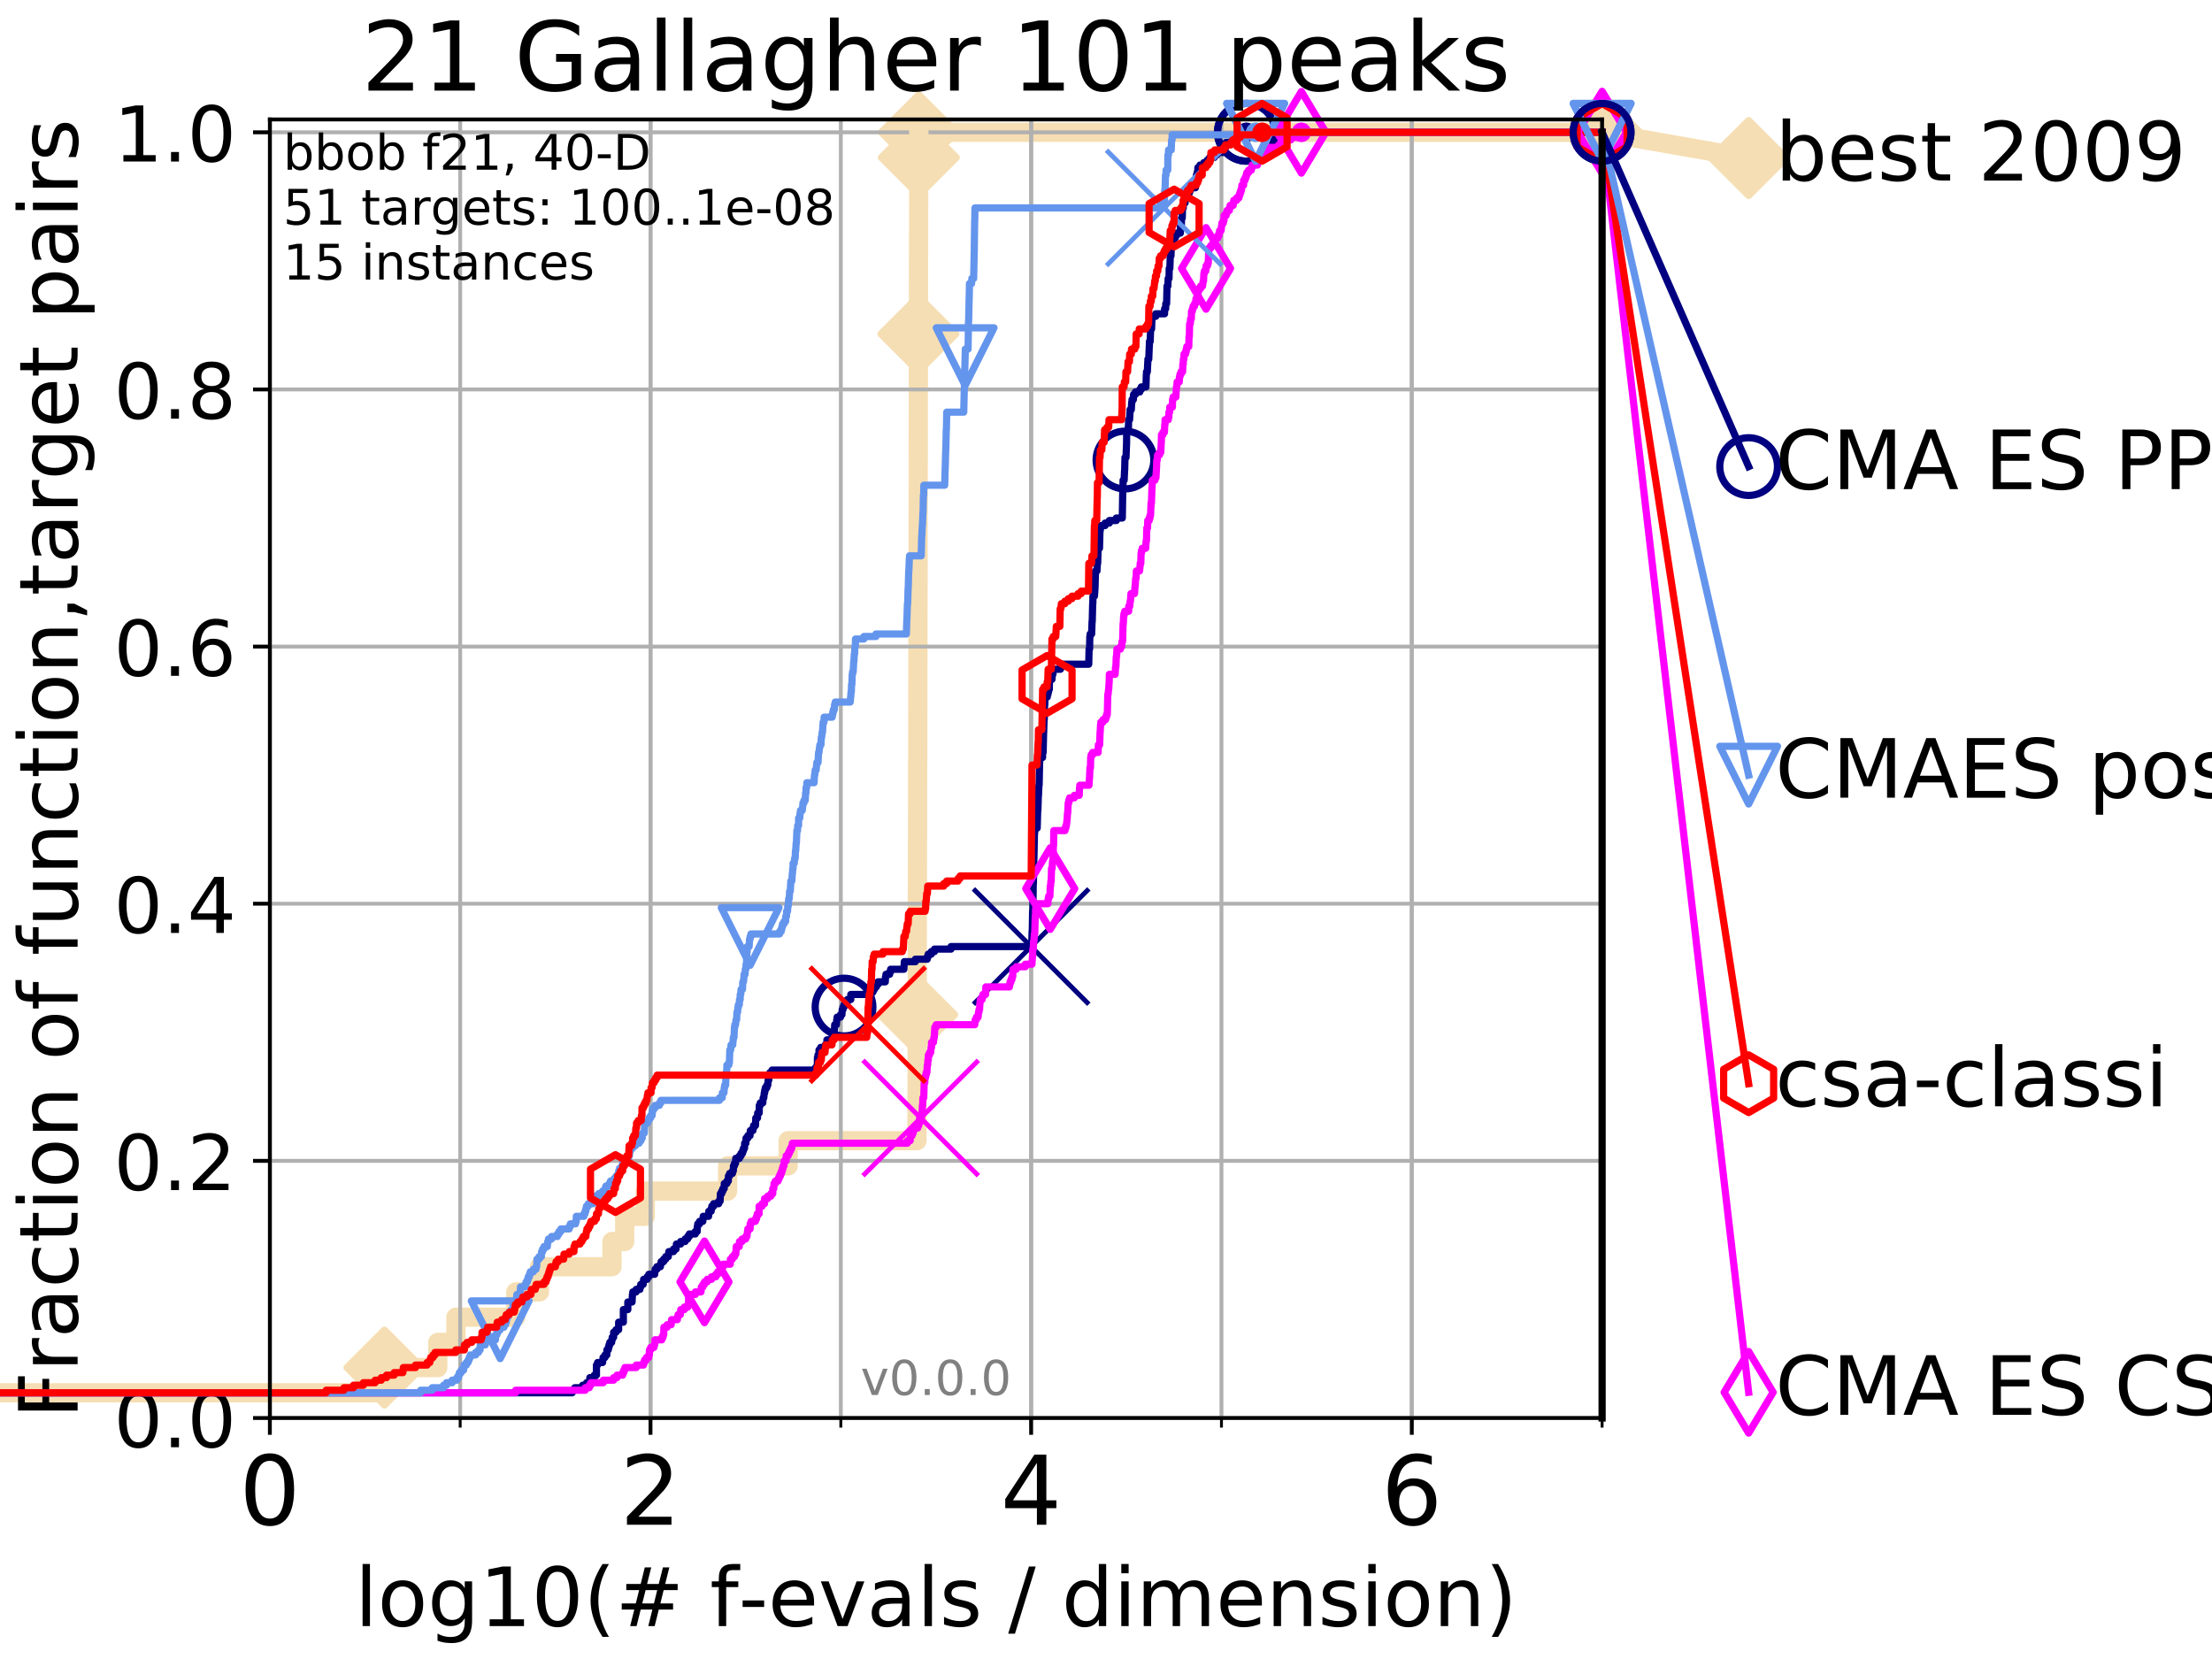 <?xml version="1.0" encoding="utf-8" standalone="no"?>
<!DOCTYPE svg PUBLIC "-//W3C//DTD SVG 1.1//EN"
  "http://www.w3.org/Graphics/SVG/1.1/DTD/svg11.dtd">
<!-- Created with matplotlib (http://matplotlib.org/) -->
<svg height="345pt" version="1.1" viewBox="0 0 460 345" width="460pt" xmlns="http://www.w3.org/2000/svg" xmlns:xlink="http://www.w3.org/1999/xlink">
 <defs>
  <style type="text/css">
*{stroke-linecap:butt;stroke-linejoin:round;}
  </style>
 </defs>
 <g id="figure_1">
  <g id="patch_1">
   <path d="M 0 345.6 
L 460.8 345.6 
L 460.8 0 
L 0 0 
z
" style="fill:#ffffff;"/>
  </g>
  <g id="axes_1">
   <g id="patch_2">
    <path d="M 56.12 294.88 
L 333.168 294.88 
L 333.168 24.84 
L 56.12 24.84 
z
" style="fill:#ffffff;"/>
   </g>
   <g id="line2d_1">
    <path d="M -1 289.638 
L 79.949 289.638 
L 79.949 284.395 
L 91.038 284.395 
L 91.038 279.153 
L 94.817 279.153 
L 94.817 273.91 
L 107.265 273.91 
L 107.265 268.668 
L 112.188 268.668 
L 112.188 263.425 
L 127.266 263.425 
L 127.266 258.183 
L 129.914 258.183 
L 129.914 252.94 
L 134.195 252.94 
L 134.195 247.698 
L 151.318 247.698 
L 151.318 242.455 
L 163.897 242.455 
L 163.897 237.213 
L 190.69 237.213 
L 190.69 231.97 
L 190.707 231.97 
L 190.707 226.728 
L 190.71 226.728 
L 190.71 221.485 
L 190.713 221.485 
L 190.713 216.243 
L 190.726 216.243 
L 190.726 211 
L 190.732 211 
L 190.732 205.758 
L 190.743 205.758 
L 190.743 200.515 
L 190.751 200.515 
L 190.751 195.273 
L 190.761 195.273 
L 190.761 190.03 
L 190.776 190.03 
L 190.776 184.788 
L 190.782 184.788 
L 190.782 179.546 
L 190.793 179.546 
L 190.793 174.303 
L 190.814 174.303 
L 190.814 169.061 
L 190.821 169.061 
L 190.821 163.818 
L 190.829 163.818 
L 190.829 158.576 
L 190.85 158.576 
L 190.85 153.333 
L 190.855 153.333 
L 190.855 148.091 
L 190.865 148.091 
L 190.865 142.848 
L 190.878 142.848 
L 190.878 137.606 
L 190.888 137.606 
L 190.888 132.363 
L 190.899 132.363 
L 190.899 127.121 
L 190.905 127.121 
L 190.905 121.878 
L 190.92 121.878 
L 190.92 116.636 
L 190.927 116.636 
L 190.927 111.393 
L 190.931 111.393 
L 190.931 106.151 
L 190.945 106.151 
L 190.945 100.908 
L 190.951 100.908 
L 190.951 95.666 
L 190.955 95.666 
L 190.955 90.423 
L 190.964 90.423 
L 190.964 85.181 
L 190.972 85.181 
L 190.972 79.938 
L 190.977 79.938 
L 190.977 74.696 
L 190.987 74.696 
L 190.987 69.453 
L 190.995 69.453 
L 190.995 64.211 
L 191.006 64.211 
L 191.006 58.969 
L 191.014 58.969 
L 191.014 53.726 
L 191.021 53.726 
L 191.021 48.484 
L 191.04 48.484 
L 191.04 43.241 
L 191.045 43.241 
L 191.045 37.999 
L 191.051 37.999 
L 191.051 32.756 
L 191.073 32.756 
L 191.073 27.514 
L 333.168 27.514 
" style="fill:none;stroke:#f5deb3;stroke-linecap:square;stroke-width:4;"/>
   </g>
   <g id="line2d_2">
    <defs>
     <path d="M -0 7.778 
L 7.778 0 
L 0 -7.778 
L -7.778 -0 
z
" id="m243b57c375" style="stroke:#f5deb3;stroke-linejoin:miter;stroke-width:1.5;"/>
    </defs>
    <g>
     <use style="fill:#f5deb3;stroke:#f5deb3;stroke-linejoin:miter;stroke-width:1.5;" x="79.949" xlink:href="#m243b57c375" y="284.395"/>
     <use style="fill:#f5deb3;stroke:#f5deb3;stroke-linejoin:miter;stroke-width:1.5;" x="190.726" xlink:href="#m243b57c375" y="211"/>
     <use style="fill:#f5deb3;stroke:#f5deb3;stroke-linejoin:miter;stroke-width:1.5;" x="190.987" xlink:href="#m243b57c375" y="69.453"/>
     <use style="fill:#f5deb3;stroke:#f5deb3;stroke-linejoin:miter;stroke-width:1.5;" x="191.073" xlink:href="#m243b57c375" y="32.756"/>
     <use style="fill:#f5deb3;stroke:#f5deb3;stroke-linejoin:miter;stroke-width:1.5;" x="191.073" xlink:href="#m243b57c375" y="27.514"/>
     <use style="fill:#f5deb3;stroke:#f5deb3;stroke-linejoin:miter;stroke-width:1.5;" x="333.168" xlink:href="#m243b57c375" y="27.514"/>
    </g>
   </g>
   <g id="line2d_3">
    <path style="fill:none;stroke:#f5deb3;stroke-linecap:square;stroke-width:4;"/>
    <g/>
   </g>
   <g id="line2d_4">
    <path d="M 333.168 27.514 
L 363.643 32.861 
" style="fill:none;stroke:#f5deb3;stroke-linecap:square;stroke-width:4;"/>
    <g>
     <use style="fill:#f5deb3;stroke:#f5deb3;stroke-linejoin:miter;stroke-width:1.5;" x="333.168" xlink:href="#m243b57c375" y="27.514"/>
     <use style="fill:#f5deb3;stroke:#f5deb3;stroke-linejoin:miter;stroke-width:1.5;" x="363.643" xlink:href="#m243b57c375" y="32.861"/>
    </g>
   </g>
   <g id="matplotlib.axis_1">
    <g id="xtick_1">
     <g id="line2d_5">
      <path clip-path="url(#p63adca0380)" d="M 56.12 294.88 
L 56.12 24.84 
" style="fill:none;stroke:#b0b0b0;stroke-linecap:square;stroke-width:0.8;"/>
     </g>
     <g id="line2d_6">
      <defs>
       <path d="M 0 0 
L 0 3.5 
" id="m9f33443ac6" style="stroke:#000000;stroke-width:0.8;"/>
      </defs>
      <g>
       <use style="stroke:#000000;stroke-width:0.8;" x="56.12" xlink:href="#m9f33443ac6" y="294.88"/>
      </g>
     </g>
     <g id="text_1">
      <!-- 0 -->
      <defs>
       <path d="M 31.781 66.406 
Q 24.172 66.406 20.328 58.906 
Q 16.5 51.422 16.5 36.375 
Q 16.5 21.391 20.328 13.891 
Q 24.172 6.391 31.781 6.391 
Q 39.453 6.391 43.281 13.891 
Q 47.125 21.391 47.125 36.375 
Q 47.125 51.422 43.281 58.906 
Q 39.453 66.406 31.781 66.406 
z
M 31.781 74.219 
Q 44.047 74.219 50.516 64.516 
Q 56.984 54.828 56.984 36.375 
Q 56.984 17.969 50.516 8.266 
Q 44.047 -1.422 31.781 -1.422 
Q 19.531 -1.422 13.062 8.266 
Q 6.594 17.969 6.594 36.375 
Q 6.594 54.828 13.062 64.516 
Q 19.531 74.219 31.781 74.219 
z
" id="DejaVuSans-30"/>
      </defs>
      <g transform="translate(49.758 317.077)scale(0.2 -0.2)">
       <use xlink:href="#DejaVuSans-30"/>
      </g>
     </g>
    </g>
    <g id="xtick_2">
     <g id="line2d_7">
      <path clip-path="url(#p63adca0380)" d="M 135.277 294.88 
L 135.277 24.84 
" style="fill:none;stroke:#b0b0b0;stroke-linecap:square;stroke-width:0.8;"/>
     </g>
     <g id="line2d_8">
      <g>
       <use style="stroke:#000000;stroke-width:0.8;" x="135.277" xlink:href="#m9f33443ac6" y="294.88"/>
      </g>
     </g>
     <g id="text_2">
      <!-- 2 -->
      <defs>
       <path d="M 19.188 8.297 
L 53.609 8.297 
L 53.609 0 
L 7.328 0 
L 7.328 8.297 
Q 12.938 14.109 22.625 23.891 
Q 32.328 33.688 34.812 36.531 
Q 39.547 41.844 41.422 45.531 
Q 43.312 49.219 43.312 52.781 
Q 43.312 58.594 39.234 62.25 
Q 35.156 65.922 28.609 65.922 
Q 23.969 65.922 18.812 64.312 
Q 13.672 62.703 7.812 59.422 
L 7.812 69.391 
Q 13.766 71.781 18.938 73 
Q 24.125 74.219 28.422 74.219 
Q 39.75 74.219 46.484 68.547 
Q 53.219 62.891 53.219 53.422 
Q 53.219 48.922 51.531 44.891 
Q 49.859 40.875 45.406 35.406 
Q 44.188 33.984 37.641 27.219 
Q 31.109 20.453 19.188 8.297 
z
" id="DejaVuSans-32"/>
      </defs>
      <g transform="translate(128.914 317.077)scale(0.2 -0.2)">
       <use xlink:href="#DejaVuSans-32"/>
      </g>
     </g>
    </g>
    <g id="xtick_3">
     <g id="line2d_9">
      <path clip-path="url(#p63adca0380)" d="M 214.433 294.88 
L 214.433 24.84 
" style="fill:none;stroke:#b0b0b0;stroke-linecap:square;stroke-width:0.8;"/>
     </g>
     <g id="line2d_10">
      <g>
       <use style="stroke:#000000;stroke-width:0.8;" x="214.433" xlink:href="#m9f33443ac6" y="294.88"/>
      </g>
     </g>
     <g id="text_3">
      <!-- 4 -->
      <defs>
       <path d="M 37.797 64.312 
L 12.891 25.391 
L 37.797 25.391 
z
M 35.203 72.906 
L 47.609 72.906 
L 47.609 25.391 
L 58.016 25.391 
L 58.016 17.188 
L 47.609 17.188 
L 47.609 0 
L 37.797 0 
L 37.797 17.188 
L 4.891 17.188 
L 4.891 26.703 
z
" id="DejaVuSans-34"/>
      </defs>
      <g transform="translate(208.071 317.077)scale(0.2 -0.2)">
       <use xlink:href="#DejaVuSans-34"/>
      </g>
     </g>
    </g>
    <g id="xtick_4">
     <g id="line2d_11">
      <path clip-path="url(#p63adca0380)" d="M 293.59 294.88 
L 293.59 24.84 
" style="fill:none;stroke:#b0b0b0;stroke-linecap:square;stroke-width:0.8;"/>
     </g>
     <g id="line2d_12">
      <g>
       <use style="stroke:#000000;stroke-width:0.8;" x="293.59" xlink:href="#m9f33443ac6" y="294.88"/>
      </g>
     </g>
     <g id="text_4">
      <!-- 6 -->
      <defs>
       <path d="M 33.016 40.375 
Q 26.375 40.375 22.484 35.828 
Q 18.609 31.297 18.609 23.391 
Q 18.609 15.531 22.484 10.953 
Q 26.375 6.391 33.016 6.391 
Q 39.656 6.391 43.531 10.953 
Q 47.406 15.531 47.406 23.391 
Q 47.406 31.297 43.531 35.828 
Q 39.656 40.375 33.016 40.375 
z
M 52.594 71.297 
L 52.594 62.312 
Q 48.875 64.062 45.094 64.984 
Q 41.312 65.922 37.594 65.922 
Q 27.828 65.922 22.672 59.328 
Q 17.531 52.734 16.797 39.406 
Q 19.672 43.656 24.016 45.922 
Q 28.375 48.188 33.594 48.188 
Q 44.578 48.188 50.953 41.516 
Q 57.328 34.859 57.328 23.391 
Q 57.328 12.156 50.688 5.359 
Q 44.047 -1.422 33.016 -1.422 
Q 20.359 -1.422 13.672 8.266 
Q 6.984 17.969 6.984 36.375 
Q 6.984 53.656 15.188 63.938 
Q 23.391 74.219 37.203 74.219 
Q 40.922 74.219 44.703 73.484 
Q 48.484 72.75 52.594 71.297 
z
" id="DejaVuSans-36"/>
      </defs>
      <g transform="translate(287.227 317.077)scale(0.2 -0.2)">
       <use xlink:href="#DejaVuSans-36"/>
      </g>
     </g>
    </g>
    <g id="xtick_5">
     <g id="line2d_13">
      <path clip-path="url(#p63adca0380)" d="M 56.12 294.88 
L 56.12 24.84 
" style="fill:none;stroke:#b0b0b0;stroke-linecap:square;stroke-width:0.8;"/>
     </g>
     <g id="line2d_14">
      <defs>
       <path d="M 0 0 
L 0 2 
" id="mdd53057a17" style="stroke:#000000;stroke-width:0.6;"/>
      </defs>
      <g>
       <use style="stroke:#000000;stroke-width:0.6;" x="56.12" xlink:href="#mdd53057a17" y="294.88"/>
      </g>
     </g>
    </g>
    <g id="xtick_6">
     <g id="line2d_15">
      <path clip-path="url(#p63adca0380)" d="M 95.698 294.88 
L 95.698 24.84 
" style="fill:none;stroke:#b0b0b0;stroke-linecap:square;stroke-width:0.8;"/>
     </g>
     <g id="line2d_16">
      <g>
       <use style="stroke:#000000;stroke-width:0.6;" x="95.698" xlink:href="#mdd53057a17" y="294.88"/>
      </g>
     </g>
    </g>
    <g id="xtick_7">
     <g id="line2d_17">
      <path clip-path="url(#p63adca0380)" d="M 135.277 294.88 
L 135.277 24.84 
" style="fill:none;stroke:#b0b0b0;stroke-linecap:square;stroke-width:0.8;"/>
     </g>
     <g id="line2d_18">
      <g>
       <use style="stroke:#000000;stroke-width:0.6;" x="135.277" xlink:href="#mdd53057a17" y="294.88"/>
      </g>
     </g>
    </g>
    <g id="xtick_8">
     <g id="line2d_19">
      <path clip-path="url(#p63adca0380)" d="M 174.855 294.88 
L 174.855 24.84 
" style="fill:none;stroke:#b0b0b0;stroke-linecap:square;stroke-width:0.8;"/>
     </g>
     <g id="line2d_20">
      <g>
       <use style="stroke:#000000;stroke-width:0.6;" x="174.855" xlink:href="#mdd53057a17" y="294.88"/>
      </g>
     </g>
    </g>
    <g id="xtick_9">
     <g id="line2d_21">
      <path clip-path="url(#p63adca0380)" d="M 214.433 294.88 
L 214.433 24.84 
" style="fill:none;stroke:#b0b0b0;stroke-linecap:square;stroke-width:0.8;"/>
     </g>
     <g id="line2d_22">
      <g>
       <use style="stroke:#000000;stroke-width:0.6;" x="214.433" xlink:href="#mdd53057a17" y="294.88"/>
      </g>
     </g>
    </g>
    <g id="xtick_10">
     <g id="line2d_23">
      <path clip-path="url(#p63adca0380)" d="M 254.011 294.88 
L 254.011 24.84 
" style="fill:none;stroke:#b0b0b0;stroke-linecap:square;stroke-width:0.8;"/>
     </g>
     <g id="line2d_24">
      <g>
       <use style="stroke:#000000;stroke-width:0.6;" x="254.011" xlink:href="#mdd53057a17" y="294.88"/>
      </g>
     </g>
    </g>
    <g id="xtick_11">
     <g id="line2d_25">
      <path clip-path="url(#p63adca0380)" d="M 293.59 294.88 
L 293.59 24.84 
" style="fill:none;stroke:#b0b0b0;stroke-linecap:square;stroke-width:0.8;"/>
     </g>
     <g id="line2d_26">
      <g>
       <use style="stroke:#000000;stroke-width:0.6;" x="293.59" xlink:href="#mdd53057a17" y="294.88"/>
      </g>
     </g>
    </g>
    <g id="xtick_12">
     <g id="line2d_27">
      <path clip-path="url(#p63adca0380)" d="M 333.168 294.88 
L 333.168 24.84 
" style="fill:none;stroke:#b0b0b0;stroke-linecap:square;stroke-width:0.8;"/>
     </g>
     <g id="line2d_28">
      <g>
       <use style="stroke:#000000;stroke-width:0.6;" x="333.168" xlink:href="#mdd53057a17" y="294.88"/>
      </g>
     </g>
    </g>
    <g id="text_5">
     <!-- log10(# f-evals / dimension) -->
     <defs>
      <path d="M 9.422 75.984 
L 18.406 75.984 
L 18.406 0 
L 9.422 0 
z
" id="DejaVuSans-6c"/>
      <path d="M 30.609 48.391 
Q 23.391 48.391 19.188 42.75 
Q 14.984 37.109 14.984 27.297 
Q 14.984 17.484 19.156 11.844 
Q 23.344 6.203 30.609 6.203 
Q 37.797 6.203 41.984 11.859 
Q 46.188 17.531 46.188 27.297 
Q 46.188 37.016 41.984 42.703 
Q 37.797 48.391 30.609 48.391 
z
M 30.609 56 
Q 42.328 56 49.016 48.375 
Q 55.719 40.766 55.719 27.297 
Q 55.719 13.875 49.016 6.219 
Q 42.328 -1.422 30.609 -1.422 
Q 18.844 -1.422 12.172 6.219 
Q 5.516 13.875 5.516 27.297 
Q 5.516 40.766 12.172 48.375 
Q 18.844 56 30.609 56 
z
" id="DejaVuSans-6f"/>
      <path d="M 45.406 27.984 
Q 45.406 37.75 41.375 43.109 
Q 37.359 48.484 30.078 48.484 
Q 22.859 48.484 18.828 43.109 
Q 14.797 37.75 14.797 27.984 
Q 14.797 18.266 18.828 12.891 
Q 22.859 7.516 30.078 7.516 
Q 37.359 7.516 41.375 12.891 
Q 45.406 18.266 45.406 27.984 
z
M 54.391 6.781 
Q 54.391 -7.172 48.188 -13.984 
Q 42 -20.797 29.203 -20.797 
Q 24.469 -20.797 20.266 -20.094 
Q 16.062 -19.391 12.109 -17.922 
L 12.109 -9.188 
Q 16.062 -11.328 19.922 -12.344 
Q 23.781 -13.375 27.781 -13.375 
Q 36.625 -13.375 41.016 -8.766 
Q 45.406 -4.156 45.406 5.172 
L 45.406 9.625 
Q 42.625 4.781 38.281 2.391 
Q 33.938 0 27.875 0 
Q 17.828 0 11.672 7.656 
Q 5.516 15.328 5.516 27.984 
Q 5.516 40.672 11.672 48.328 
Q 17.828 56 27.875 56 
Q 33.938 56 38.281 53.609 
Q 42.625 51.219 45.406 46.391 
L 45.406 54.688 
L 54.391 54.688 
z
" id="DejaVuSans-67"/>
      <path d="M 12.406 8.297 
L 28.516 8.297 
L 28.516 63.922 
L 10.984 60.406 
L 10.984 69.391 
L 28.422 72.906 
L 38.281 72.906 
L 38.281 8.297 
L 54.391 8.297 
L 54.391 0 
L 12.406 0 
z
" id="DejaVuSans-31"/>
      <path d="M 31 75.875 
Q 24.469 64.656 21.281 53.656 
Q 18.109 42.672 18.109 31.391 
Q 18.109 20.125 21.312 9.062 
Q 24.516 -2 31 -13.188 
L 23.188 -13.188 
Q 15.875 -1.703 12.234 9.375 
Q 8.594 20.453 8.594 31.391 
Q 8.594 42.281 12.203 53.312 
Q 15.828 64.359 23.188 75.875 
z
" id="DejaVuSans-28"/>
      <path d="M 51.125 44 
L 36.922 44 
L 32.812 27.688 
L 47.125 27.688 
z
M 43.797 71.781 
L 38.719 51.516 
L 52.984 51.516 
L 58.109 71.781 
L 65.922 71.781 
L 60.891 51.516 
L 76.125 51.516 
L 76.125 44 
L 58.984 44 
L 54.984 27.688 
L 70.516 27.688 
L 70.516 20.219 
L 53.078 20.219 
L 48 0 
L 40.188 0 
L 45.219 20.219 
L 30.906 20.219 
L 25.875 0 
L 18.016 0 
L 23.094 20.219 
L 7.719 20.219 
L 7.719 27.688 
L 24.906 27.688 
L 29 44 
L 13.281 44 
L 13.281 51.516 
L 30.906 51.516 
L 35.891 71.781 
z
" id="DejaVuSans-23"/>
      <path id="DejaVuSans-20"/>
      <path d="M 37.109 75.984 
L 37.109 68.5 
L 28.516 68.5 
Q 23.688 68.5 21.797 66.547 
Q 19.922 64.594 19.922 59.516 
L 19.922 54.688 
L 34.719 54.688 
L 34.719 47.703 
L 19.922 47.703 
L 19.922 0 
L 10.891 0 
L 10.891 47.703 
L 2.297 47.703 
L 2.297 54.688 
L 10.891 54.688 
L 10.891 58.5 
Q 10.891 67.625 15.141 71.797 
Q 19.391 75.984 28.609 75.984 
z
" id="DejaVuSans-66"/>
      <path d="M 4.891 31.391 
L 31.203 31.391 
L 31.203 23.391 
L 4.891 23.391 
z
" id="DejaVuSans-2d"/>
      <path d="M 56.203 29.594 
L 56.203 25.203 
L 14.891 25.203 
Q 15.484 15.922 20.484 11.062 
Q 25.484 6.203 34.422 6.203 
Q 39.594 6.203 44.453 7.469 
Q 49.312 8.734 54.109 11.281 
L 54.109 2.781 
Q 49.266 0.734 44.188 -0.344 
Q 39.109 -1.422 33.891 -1.422 
Q 20.797 -1.422 13.156 6.188 
Q 5.516 13.812 5.516 26.812 
Q 5.516 40.234 12.766 48.109 
Q 20.016 56 32.328 56 
Q 43.359 56 49.781 48.891 
Q 56.203 41.797 56.203 29.594 
z
M 47.219 32.234 
Q 47.125 39.594 43.094 43.984 
Q 39.062 48.391 32.422 48.391 
Q 24.906 48.391 20.391 44.141 
Q 15.875 39.891 15.188 32.172 
z
" id="DejaVuSans-65"/>
      <path d="M 2.984 54.688 
L 12.5 54.688 
L 29.594 8.797 
L 46.688 54.688 
L 56.203 54.688 
L 35.688 0 
L 23.484 0 
z
" id="DejaVuSans-76"/>
      <path d="M 34.281 27.484 
Q 23.391 27.484 19.188 25 
Q 14.984 22.516 14.984 16.5 
Q 14.984 11.719 18.141 8.906 
Q 21.297 6.109 26.703 6.109 
Q 34.188 6.109 38.703 11.406 
Q 43.219 16.703 43.219 25.484 
L 43.219 27.484 
z
M 52.203 31.203 
L 52.203 0 
L 43.219 0 
L 43.219 8.297 
Q 40.141 3.328 35.547 0.953 
Q 30.953 -1.422 24.312 -1.422 
Q 15.922 -1.422 10.953 3.297 
Q 6 8.016 6 15.922 
Q 6 25.141 12.172 29.828 
Q 18.359 34.516 30.609 34.516 
L 43.219 34.516 
L 43.219 35.406 
Q 43.219 41.609 39.141 45 
Q 35.062 48.391 27.688 48.391 
Q 23 48.391 18.547 47.266 
Q 14.109 46.141 10.016 43.891 
L 10.016 52.203 
Q 14.938 54.109 19.578 55.047 
Q 24.219 56 28.609 56 
Q 40.484 56 46.344 49.844 
Q 52.203 43.703 52.203 31.203 
z
" id="DejaVuSans-61"/>
      <path d="M 44.281 53.078 
L 44.281 44.578 
Q 40.484 46.531 36.375 47.5 
Q 32.281 48.484 27.875 48.484 
Q 21.188 48.484 17.844 46.438 
Q 14.5 44.391 14.5 40.281 
Q 14.5 37.156 16.891 35.375 
Q 19.281 33.594 26.516 31.984 
L 29.594 31.297 
Q 39.156 29.25 43.188 25.516 
Q 47.219 21.781 47.219 15.094 
Q 47.219 7.469 41.188 3.016 
Q 35.156 -1.422 24.609 -1.422 
Q 20.219 -1.422 15.453 -0.562 
Q 10.688 0.297 5.422 2 
L 5.422 11.281 
Q 10.406 8.688 15.234 7.391 
Q 20.062 6.109 24.812 6.109 
Q 31.156 6.109 34.562 8.281 
Q 37.984 10.453 37.984 14.406 
Q 37.984 18.062 35.516 20.016 
Q 33.062 21.969 24.703 23.781 
L 21.578 24.516 
Q 13.234 26.266 9.516 29.906 
Q 5.812 33.547 5.812 39.891 
Q 5.812 47.609 11.281 51.797 
Q 16.75 56 26.812 56 
Q 31.781 56 36.172 55.266 
Q 40.578 54.547 44.281 53.078 
z
" id="DejaVuSans-73"/>
      <path d="M 25.391 72.906 
L 33.688 72.906 
L 8.297 -9.281 
L 0 -9.281 
z
" id="DejaVuSans-2f"/>
      <path d="M 45.406 46.391 
L 45.406 75.984 
L 54.391 75.984 
L 54.391 0 
L 45.406 0 
L 45.406 8.203 
Q 42.578 3.328 38.25 0.953 
Q 33.938 -1.422 27.875 -1.422 
Q 17.969 -1.422 11.734 6.484 
Q 5.516 14.406 5.516 27.297 
Q 5.516 40.188 11.734 48.094 
Q 17.969 56 27.875 56 
Q 33.938 56 38.25 53.625 
Q 42.578 51.266 45.406 46.391 
z
M 14.797 27.297 
Q 14.797 17.391 18.875 11.75 
Q 22.953 6.109 30.078 6.109 
Q 37.203 6.109 41.297 11.75 
Q 45.406 17.391 45.406 27.297 
Q 45.406 37.203 41.297 42.844 
Q 37.203 48.484 30.078 48.484 
Q 22.953 48.484 18.875 42.844 
Q 14.797 37.203 14.797 27.297 
z
" id="DejaVuSans-64"/>
      <path d="M 9.422 54.688 
L 18.406 54.688 
L 18.406 0 
L 9.422 0 
z
M 9.422 75.984 
L 18.406 75.984 
L 18.406 64.594 
L 9.422 64.594 
z
" id="DejaVuSans-69"/>
      <path d="M 52 44.188 
Q 55.375 50.25 60.062 53.125 
Q 64.75 56 71.094 56 
Q 79.641 56 84.281 50.016 
Q 88.922 44.047 88.922 33.016 
L 88.922 0 
L 79.891 0 
L 79.891 32.719 
Q 79.891 40.578 77.094 44.375 
Q 74.312 48.188 68.609 48.188 
Q 61.625 48.188 57.562 43.547 
Q 53.516 38.922 53.516 30.906 
L 53.516 0 
L 44.484 0 
L 44.484 32.719 
Q 44.484 40.625 41.703 44.406 
Q 38.922 48.188 33.109 48.188 
Q 26.219 48.188 22.156 43.531 
Q 18.109 38.875 18.109 30.906 
L 18.109 0 
L 9.078 0 
L 9.078 54.688 
L 18.109 54.688 
L 18.109 46.188 
Q 21.188 51.219 25.484 53.609 
Q 29.781 56 35.688 56 
Q 41.656 56 45.828 52.969 
Q 50 49.953 52 44.188 
z
" id="DejaVuSans-6d"/>
      <path d="M 54.891 33.016 
L 54.891 0 
L 45.906 0 
L 45.906 32.719 
Q 45.906 40.484 42.875 44.328 
Q 39.844 48.188 33.797 48.188 
Q 26.516 48.188 22.312 43.547 
Q 18.109 38.922 18.109 30.906 
L 18.109 0 
L 9.078 0 
L 9.078 54.688 
L 18.109 54.688 
L 18.109 46.188 
Q 21.344 51.125 25.703 53.562 
Q 30.078 56 35.797 56 
Q 45.219 56 50.047 50.172 
Q 54.891 44.344 54.891 33.016 
z
" id="DejaVuSans-6e"/>
      <path d="M 8.016 75.875 
L 15.828 75.875 
Q 23.141 64.359 26.781 53.312 
Q 30.422 42.281 30.422 31.391 
Q 30.422 20.453 26.781 9.375 
Q 23.141 -1.703 15.828 -13.188 
L 8.016 -13.188 
Q 14.5 -2 17.703 9.062 
Q 20.906 20.125 20.906 31.391 
Q 20.906 42.672 17.703 53.656 
Q 14.5 64.656 8.016 75.875 
z
" id="DejaVuSans-29"/>
     </defs>
     <g transform="translate(73.803 338.154)scale(0.17 -0.17)">
      <use xlink:href="#DejaVuSans-6c"/>
      <use x="27.783" xlink:href="#DejaVuSans-6f"/>
      <use x="88.965" xlink:href="#DejaVuSans-67"/>
      <use x="152.441" xlink:href="#DejaVuSans-31"/>
      <use x="216.064" xlink:href="#DejaVuSans-30"/>
      <use x="279.688" xlink:href="#DejaVuSans-28"/>
      <use x="318.701" xlink:href="#DejaVuSans-23"/>
      <use x="402.49" xlink:href="#DejaVuSans-20"/>
      <use x="434.277" xlink:href="#DejaVuSans-66"/>
      <use x="469.404" xlink:href="#DejaVuSans-2d"/>
      <use x="505.488" xlink:href="#DejaVuSans-65"/>
      <use x="567.012" xlink:href="#DejaVuSans-76"/>
      <use x="626.191" xlink:href="#DejaVuSans-61"/>
      <use x="687.471" xlink:href="#DejaVuSans-6c"/>
      <use x="715.254" xlink:href="#DejaVuSans-73"/>
      <use x="767.354" xlink:href="#DejaVuSans-20"/>
      <use x="799.141" xlink:href="#DejaVuSans-2f"/>
      <use x="832.832" xlink:href="#DejaVuSans-20"/>
      <use x="864.619" xlink:href="#DejaVuSans-64"/>
      <use x="928.096" xlink:href="#DejaVuSans-69"/>
      <use x="955.879" xlink:href="#DejaVuSans-6d"/>
      <use x="1053.291" xlink:href="#DejaVuSans-65"/>
      <use x="1114.814" xlink:href="#DejaVuSans-6e"/>
      <use x="1178.193" xlink:href="#DejaVuSans-73"/>
      <use x="1230.293" xlink:href="#DejaVuSans-69"/>
      <use x="1258.076" xlink:href="#DejaVuSans-6f"/>
      <use x="1319.258" xlink:href="#DejaVuSans-6e"/>
      <use x="1382.637" xlink:href="#DejaVuSans-29"/>
     </g>
    </g>
   </g>
   <g id="matplotlib.axis_2">
    <g id="ytick_1">
     <g id="line2d_29">
      <path clip-path="url(#p63adca0380)" d="M 56.12 294.88 
L 333.168 294.88 
" style="fill:none;stroke:#b0b0b0;stroke-linecap:square;stroke-width:0.8;"/>
     </g>
     <g id="line2d_30">
      <defs>
       <path d="M 0 0 
L -3.5 0 
" id="m730c8f5f73" style="stroke:#000000;stroke-width:0.8;"/>
      </defs>
      <g>
       <use style="stroke:#000000;stroke-width:0.8;" x="56.12" xlink:href="#m730c8f5f73" y="294.88"/>
      </g>
     </g>
     <g id="text_6">
      <!-- 0.0 -->
      <defs>
       <path d="M 10.688 12.406 
L 21 12.406 
L 21 0 
L 10.688 0 
z
" id="DejaVuSans-2e"/>
      </defs>
      <g transform="translate(23.675 300.959)scale(0.16 -0.16)">
       <use xlink:href="#DejaVuSans-30"/>
       <use x="63.623" xlink:href="#DejaVuSans-2e"/>
       <use x="95.41" xlink:href="#DejaVuSans-30"/>
      </g>
     </g>
    </g>
    <g id="ytick_2">
     <g id="line2d_31">
      <path clip-path="url(#p63adca0380)" d="M 56.12 241.407 
L 333.168 241.407 
" style="fill:none;stroke:#b0b0b0;stroke-linecap:square;stroke-width:0.8;"/>
     </g>
     <g id="line2d_32">
      <g>
       <use style="stroke:#000000;stroke-width:0.8;" x="56.12" xlink:href="#m730c8f5f73" y="241.407"/>
      </g>
     </g>
     <g id="text_7">
      <!-- 0.2 -->
      <g transform="translate(23.675 247.485)scale(0.16 -0.16)">
       <use xlink:href="#DejaVuSans-30"/>
       <use x="63.623" xlink:href="#DejaVuSans-2e"/>
       <use x="95.41" xlink:href="#DejaVuSans-32"/>
      </g>
     </g>
    </g>
    <g id="ytick_3">
     <g id="line2d_33">
      <path clip-path="url(#p63adca0380)" d="M 56.12 187.933 
L 333.168 187.933 
" style="fill:none;stroke:#b0b0b0;stroke-linecap:square;stroke-width:0.8;"/>
     </g>
     <g id="line2d_34">
      <g>
       <use style="stroke:#000000;stroke-width:0.8;" x="56.12" xlink:href="#m730c8f5f73" y="187.933"/>
      </g>
     </g>
     <g id="text_8">
      <!-- 0.4 -->
      <g transform="translate(23.675 194.012)scale(0.16 -0.16)">
       <use xlink:href="#DejaVuSans-30"/>
       <use x="63.623" xlink:href="#DejaVuSans-2e"/>
       <use x="95.41" xlink:href="#DejaVuSans-34"/>
      </g>
     </g>
    </g>
    <g id="ytick_4">
     <g id="line2d_35">
      <path clip-path="url(#p63adca0380)" d="M 56.12 134.46 
L 333.168 134.46 
" style="fill:none;stroke:#b0b0b0;stroke-linecap:square;stroke-width:0.8;"/>
     </g>
     <g id="line2d_36">
      <g>
       <use style="stroke:#000000;stroke-width:0.8;" x="56.12" xlink:href="#m730c8f5f73" y="134.46"/>
      </g>
     </g>
     <g id="text_9">
      <!-- 0.6 -->
      <g transform="translate(23.675 140.539)scale(0.16 -0.16)">
       <use xlink:href="#DejaVuSans-30"/>
       <use x="63.623" xlink:href="#DejaVuSans-2e"/>
       <use x="95.41" xlink:href="#DejaVuSans-36"/>
      </g>
     </g>
    </g>
    <g id="ytick_5">
     <g id="line2d_37">
      <path clip-path="url(#p63adca0380)" d="M 56.12 80.987 
L 333.168 80.987 
" style="fill:none;stroke:#b0b0b0;stroke-linecap:square;stroke-width:0.8;"/>
     </g>
     <g id="line2d_38">
      <g>
       <use style="stroke:#000000;stroke-width:0.8;" x="56.12" xlink:href="#m730c8f5f73" y="80.987"/>
      </g>
     </g>
     <g id="text_10">
      <!-- 0.8 -->
      <defs>
       <path d="M 31.781 34.625 
Q 24.75 34.625 20.719 30.859 
Q 16.703 27.094 16.703 20.516 
Q 16.703 13.922 20.719 10.156 
Q 24.75 6.391 31.781 6.391 
Q 38.812 6.391 42.859 10.172 
Q 46.922 13.969 46.922 20.516 
Q 46.922 27.094 42.891 30.859 
Q 38.875 34.625 31.781 34.625 
z
M 21.922 38.812 
Q 15.578 40.375 12.031 44.719 
Q 8.5 49.078 8.5 55.328 
Q 8.5 64.062 14.719 69.141 
Q 20.953 74.219 31.781 74.219 
Q 42.672 74.219 48.875 69.141 
Q 55.078 64.062 55.078 55.328 
Q 55.078 49.078 51.531 44.719 
Q 48 40.375 41.703 38.812 
Q 48.828 37.156 52.797 32.312 
Q 56.781 27.484 56.781 20.516 
Q 56.781 9.906 50.312 4.234 
Q 43.844 -1.422 31.781 -1.422 
Q 19.734 -1.422 13.25 4.234 
Q 6.781 9.906 6.781 20.516 
Q 6.781 27.484 10.781 32.312 
Q 14.797 37.156 21.922 38.812 
z
M 18.312 54.391 
Q 18.312 48.734 21.844 45.562 
Q 25.391 42.391 31.781 42.391 
Q 38.141 42.391 41.719 45.562 
Q 45.312 48.734 45.312 54.391 
Q 45.312 60.062 41.719 63.234 
Q 38.141 66.406 31.781 66.406 
Q 25.391 66.406 21.844 63.234 
Q 18.312 60.062 18.312 54.391 
z
" id="DejaVuSans-38"/>
      </defs>
      <g transform="translate(23.675 87.066)scale(0.16 -0.16)">
       <use xlink:href="#DejaVuSans-30"/>
       <use x="63.623" xlink:href="#DejaVuSans-2e"/>
       <use x="95.41" xlink:href="#DejaVuSans-38"/>
      </g>
     </g>
    </g>
    <g id="ytick_6">
     <g id="line2d_39">
      <path clip-path="url(#p63adca0380)" d="M 56.12 27.514 
L 333.168 27.514 
" style="fill:none;stroke:#b0b0b0;stroke-linecap:square;stroke-width:0.8;"/>
     </g>
     <g id="line2d_40">
      <g>
       <use style="stroke:#000000;stroke-width:0.8;" x="56.12" xlink:href="#m730c8f5f73" y="27.514"/>
      </g>
     </g>
     <g id="text_11">
      <!-- 1.0 -->
      <g transform="translate(23.675 33.592)scale(0.16 -0.16)">
       <use xlink:href="#DejaVuSans-31"/>
       <use x="63.623" xlink:href="#DejaVuSans-2e"/>
       <use x="95.41" xlink:href="#DejaVuSans-30"/>
      </g>
     </g>
    </g>
    <g id="text_12">
     <!-- Fraction of function,target pairs -->
     <defs>
      <path d="M 9.812 72.906 
L 51.703 72.906 
L 51.703 64.594 
L 19.672 64.594 
L 19.672 43.109 
L 48.578 43.109 
L 48.578 34.812 
L 19.672 34.812 
L 19.672 0 
L 9.812 0 
z
" id="DejaVuSans-46"/>
      <path d="M 41.109 46.297 
Q 39.594 47.172 37.812 47.578 
Q 36.031 48 33.891 48 
Q 26.266 48 22.188 43.047 
Q 18.109 38.094 18.109 28.812 
L 18.109 0 
L 9.078 0 
L 9.078 54.688 
L 18.109 54.688 
L 18.109 46.188 
Q 20.953 51.172 25.484 53.578 
Q 30.031 56 36.531 56 
Q 37.453 56 38.578 55.875 
Q 39.703 55.766 41.062 55.516 
z
" id="DejaVuSans-72"/>
      <path d="M 48.781 52.594 
L 48.781 44.188 
Q 44.969 46.297 41.141 47.344 
Q 37.312 48.391 33.406 48.391 
Q 24.656 48.391 19.812 42.844 
Q 14.984 37.312 14.984 27.297 
Q 14.984 17.281 19.812 11.734 
Q 24.656 6.203 33.406 6.203 
Q 37.312 6.203 41.141 7.25 
Q 44.969 8.297 48.781 10.406 
L 48.781 2.094 
Q 45.016 0.344 40.984 -0.531 
Q 36.969 -1.422 32.422 -1.422 
Q 20.062 -1.422 12.781 6.344 
Q 5.516 14.109 5.516 27.297 
Q 5.516 40.672 12.859 48.328 
Q 20.219 56 33.016 56 
Q 37.156 56 41.109 55.141 
Q 45.062 54.297 48.781 52.594 
z
" id="DejaVuSans-63"/>
      <path d="M 18.312 70.219 
L 18.312 54.688 
L 36.812 54.688 
L 36.812 47.703 
L 18.312 47.703 
L 18.312 18.016 
Q 18.312 11.328 20.141 9.422 
Q 21.969 7.516 27.594 7.516 
L 36.812 7.516 
L 36.812 0 
L 27.594 0 
Q 17.188 0 13.234 3.875 
Q 9.281 7.766 9.281 18.016 
L 9.281 47.703 
L 2.688 47.703 
L 2.688 54.688 
L 9.281 54.688 
L 9.281 70.219 
z
" id="DejaVuSans-74"/>
      <path d="M 8.5 21.578 
L 8.5 54.688 
L 17.484 54.688 
L 17.484 21.922 
Q 17.484 14.156 20.5 10.266 
Q 23.531 6.391 29.594 6.391 
Q 36.859 6.391 41.078 11.031 
Q 45.312 15.672 45.312 23.688 
L 45.312 54.688 
L 54.297 54.688 
L 54.297 0 
L 45.312 0 
L 45.312 8.406 
Q 42.047 3.422 37.719 1 
Q 33.406 -1.422 27.688 -1.422 
Q 18.266 -1.422 13.375 4.438 
Q 8.5 10.297 8.5 21.578 
z
M 31.109 56 
z
" id="DejaVuSans-75"/>
      <path d="M 11.719 12.406 
L 22.016 12.406 
L 22.016 4 
L 14.016 -11.625 
L 7.719 -11.625 
L 11.719 4 
z
" id="DejaVuSans-2c"/>
      <path d="M 18.109 8.203 
L 18.109 -20.797 
L 9.078 -20.797 
L 9.078 54.688 
L 18.109 54.688 
L 18.109 46.391 
Q 20.953 51.266 25.266 53.625 
Q 29.594 56 35.594 56 
Q 45.562 56 51.781 48.094 
Q 58.016 40.188 58.016 27.297 
Q 58.016 14.406 51.781 6.484 
Q 45.562 -1.422 35.594 -1.422 
Q 29.594 -1.422 25.266 0.953 
Q 20.953 3.328 18.109 8.203 
z
M 48.688 27.297 
Q 48.688 37.203 44.609 42.844 
Q 40.531 48.484 33.406 48.484 
Q 26.266 48.484 22.188 42.844 
Q 18.109 37.203 18.109 27.297 
Q 18.109 17.391 22.188 11.75 
Q 26.266 6.109 33.406 6.109 
Q 40.531 6.109 44.609 11.75 
Q 48.688 17.391 48.688 27.297 
z
" id="DejaVuSans-70"/>
     </defs>
     <g transform="translate(16.14 294.999)rotate(-90)scale(0.17 -0.17)">
      <use xlink:href="#DejaVuSans-46"/>
      <use x="57.41" xlink:href="#DejaVuSans-72"/>
      <use x="98.523" xlink:href="#DejaVuSans-61"/>
      <use x="159.803" xlink:href="#DejaVuSans-63"/>
      <use x="214.783" xlink:href="#DejaVuSans-74"/>
      <use x="253.992" xlink:href="#DejaVuSans-69"/>
      <use x="281.775" xlink:href="#DejaVuSans-6f"/>
      <use x="342.957" xlink:href="#DejaVuSans-6e"/>
      <use x="406.336" xlink:href="#DejaVuSans-20"/>
      <use x="438.123" xlink:href="#DejaVuSans-6f"/>
      <use x="499.305" xlink:href="#DejaVuSans-66"/>
      <use x="534.51" xlink:href="#DejaVuSans-20"/>
      <use x="566.297" xlink:href="#DejaVuSans-66"/>
      <use x="601.502" xlink:href="#DejaVuSans-75"/>
      <use x="664.881" xlink:href="#DejaVuSans-6e"/>
      <use x="728.26" xlink:href="#DejaVuSans-63"/>
      <use x="783.24" xlink:href="#DejaVuSans-74"/>
      <use x="822.449" xlink:href="#DejaVuSans-69"/>
      <use x="850.232" xlink:href="#DejaVuSans-6f"/>
      <use x="911.414" xlink:href="#DejaVuSans-6e"/>
      <use x="974.793" xlink:href="#DejaVuSans-2c"/>
      <use x="1006.58" xlink:href="#DejaVuSans-74"/>
      <use x="1045.789" xlink:href="#DejaVuSans-61"/>
      <use x="1107.068" xlink:href="#DejaVuSans-72"/>
      <use x="1148.166" xlink:href="#DejaVuSans-67"/>
      <use x="1211.643" xlink:href="#DejaVuSans-65"/>
      <use x="1273.166" xlink:href="#DejaVuSans-74"/>
      <use x="1312.375" xlink:href="#DejaVuSans-20"/>
      <use x="1344.162" xlink:href="#DejaVuSans-70"/>
      <use x="1407.639" xlink:href="#DejaVuSans-61"/>
      <use x="1468.918" xlink:href="#DejaVuSans-69"/>
      <use x="1496.701" xlink:href="#DejaVuSans-72"/>
      <use x="1537.814" xlink:href="#DejaVuSans-73"/>
     </g>
    </g>
   </g>
   <g id="line2d_41">
    <defs>
     <path d="M 0 1.5 
C 0.398 1.5 0.779 1.342 1.061 1.061 
C 1.342 0.779 1.5 0.398 1.5 0 
C 1.5 -0.398 1.342 -0.779 1.061 -1.061 
C 0.779 -1.342 0.398 -1.5 0 -1.5 
C -0.398 -1.5 -0.779 -1.342 -1.061 -1.061 
C -1.342 -0.779 -1.5 -0.398 -1.5 0 
C -1.5 0.398 -1.342 0.779 -1.061 1.061 
C -0.779 1.342 -0.398 1.5 0 1.5 
z
" id="m347ef029c9" style="stroke:#f5deb3;"/>
    </defs>
    <g>
     <use style="fill:#f5deb3;stroke:#f5deb3;" x="191.073" xlink:href="#m347ef029c9" y="27.514"/>
     <use style="fill:#f5deb3;stroke:#f5deb3;" x="191.073" xlink:href="#m347ef029c9" y="27.514"/>
    </g>
   </g>
   <g id="line2d_42">
    <defs>
     <path d="M 0 1.5 
C 0.398 1.5 0.779 1.342 1.061 1.061 
C 1.342 0.779 1.5 0.398 1.5 0 
C 1.5 -0.398 1.342 -0.779 1.061 -1.061 
C 0.779 -1.342 0.398 -1.5 0 -1.5 
C -0.398 -1.5 -0.779 -1.342 -1.061 -1.061 
C -1.342 -0.779 -1.5 -0.398 -1.5 0 
C -1.5 0.398 -1.342 0.779 -1.061 1.061 
C -0.779 1.342 -0.398 1.5 0 1.5 
z
" id="m16e2e1007d" style="stroke:#000080;"/>
    </defs>
    <g>
     <use style="fill:#000080;stroke:#000080;" x="259.194" xlink:href="#m16e2e1007d" y="27.514"/>
     <use style="fill:#000080;stroke:#000080;" x="259.194" xlink:href="#m16e2e1007d" y="27.514"/>
    </g>
   </g>
   <g id="line2d_43">
    <path d="M -1 289.638 
L 118.992 289.638 
L 118.992 289.113 
L 119.527 289.113 
L 119.527 288.589 
L 121.165 288.589 
L 121.165 288.065 
L 121.994 288.065 
L 121.994 287.541 
L 122.634 287.541 
L 122.661 286.492 
L 123.593 286.492 
L 123.593 285.968 
L 124.036 285.968 
L 124.036 283.871 
L 124.274 283.871 
L 124.274 283.347 
L 125.31 283.347 
L 125.41 282.298 
L 125.809 282.298 
L 125.809 281.774 
L 126.2 281.774 
L 126.207 280.725 
L 126.496 280.725 
L 126.496 280.201 
L 126.639 280.201 
L 126.639 279.677 
L 126.815 279.677 
L 126.815 279.153 
L 127.198 279.153 
L 127.198 278.628 
L 127.314 278.628 
L 127.314 278.104 
L 127.606 278.104 
L 127.606 277.056 
L 128.089 277.056 
L 128.089 276.531 
L 128.648 276.531 
L 128.648 274.959 
L 129.63 274.959 
L 129.63 272.337 
L 130.559 272.337 
L 130.559 270.765 
L 131.441 270.765 
L 131.521 269.192 
L 131.591 269.192 
L 131.591 268.668 
L 132.285 268.668 
L 132.285 268.143 
L 133.079 268.143 
L 133.079 267.619 
L 133.245 267.619 
L 133.245 267.095 
L 133.75 267.095 
L 133.843 266.046 
L 134.575 266.046 
L 134.575 265.522 
L 134.925 265.522 
L 134.925 264.998 
L 136.144 264.998 
L 136.238 263.949 
L 136.607 263.949 
L 136.607 263.425 
L 137.328 263.425 
L 137.328 262.901 
L 137.48 262.901 
L 137.48 262.377 
L 138.005 262.377 
L 138.005 261.852 
L 138.435 261.852 
L 138.435 261.328 
L 138.974 261.328 
L 139.085 260.28 
L 140.058 260.28 
L 140.058 259.755 
L 140.584 259.755 
L 140.666 258.707 
L 141.544 258.707 
L 141.544 258.183 
L 142.474 258.183 
L 142.474 257.658 
L 143 257.658 
L 143 257.134 
L 143.355 257.134 
L 143.355 256.61 
L 144.598 256.61 
L 144.598 256.086 
L 144.994 256.086 
L 145.003 255.037 
L 145.105 255.037 
L 145.105 254.513 
L 145.482 254.513 
L 145.482 253.989 
L 146.155 253.989 
L 146.234 252.94 
L 147.355 252.94 
L 147.402 251.892 
L 147.884 251.892 
L 147.884 251.367 
L 148.027 251.367 
L 148.027 250.843 
L 148.394 250.843 
L 148.394 250.319 
L 149.454 250.319 
L 149.454 249.795 
L 149.751 249.795 
L 149.812 248.222 
L 150.087 248.222 
L 150.087 247.698 
L 150.325 247.698 
L 150.325 247.173 
L 150.609 247.173 
L 150.614 246.125 
L 151.163 246.125 
L 151.163 245.601 
L 151.464 245.601 
L 151.481 244.552 
L 151.725 244.552 
L 151.725 244.028 
L 152.319 244.028 
L 152.319 243.504 
L 152.501 243.504 
L 152.525 242.455 
L 152.73 242.455 
L 152.73 241.931 
L 152.964 241.931 
L 153.008 240.882 
L 153.776 240.882 
L 153.776 240.358 
L 154.11 240.358 
L 154.11 239.834 
L 154.422 239.834 
L 154.422 239.31 
L 154.603 239.31 
L 154.603 238.785 
L 154.834 238.785 
L 154.851 237.737 
L 155.112 237.737 
L 155.147 236.689 
L 155.519 236.689 
L 155.519 236.164 
L 155.971 236.164 
L 156.031 235.116 
L 156.568 235.116 
L 156.568 234.592 
L 156.715 234.592 
L 156.715 234.067 
L 157.102 234.067 
L 157.172 232.495 
L 157.531 232.495 
L 157.565 231.446 
L 157.88 231.446 
L 157.903 229.873 
L 158.103 229.873 
L 158.103 229.349 
L 158.626 229.349 
L 158.71 228.301 
L 158.835 228.301 
L 158.937 227.252 
L 159.024 227.252 
L 159.024 226.728 
L 159.149 226.728 
L 159.149 226.204 
L 159.469 226.204 
L 159.469 225.679 
L 159.665 225.679 
L 159.734 224.631 
L 159.867 224.631 
L 159.944 223.582 
L 160.107 223.582 
L 160.107 223.058 
L 160.545 223.058 
L 160.545 222.534 
L 169.586 222.534 
L 169.586 222.01 
L 169.956 222.01 
L 169.993 219.913 
L 170.104 219.913 
L 170.104 219.388 
L 170.318 219.388 
L 170.318 218.34 
L 170.672 218.34 
L 170.672 217.816 
L 171.615 217.816 
L 171.615 217.291 
L 171.941 217.291 
L 171.964 216.243 
L 173.004 216.243 
L 173.004 215.719 
L 173.124 215.719 
L 173.124 215.194 
L 173.243 215.194 
L 173.243 214.67 
L 173.499 214.67 
L 173.583 213.097 
L 173.937 213.097 
L 174.009 212.049 
L 174.081 212.049 
L 174.081 211.525 
L 174.786 211.525 
L 174.786 211 
L 175.089 211 
L 175.139 209.952 
L 175.304 209.952 
L 175.304 209.428 
L 175.522 209.428 
L 175.522 208.903 
L 175.884 208.903 
L 175.884 208.379 
L 176.224 208.379 
L 176.224 207.855 
L 176.928 207.855 
L 176.928 206.806 
L 181.17 206.806 
L 181.17 206.282 
L 181.557 206.282 
L 181.557 205.758 
L 181.832 205.758 
L 181.832 205.234 
L 182.232 205.234 
L 182.232 204.709 
L 182.587 204.709 
L 182.587 204.185 
L 184.103 204.185 
L 184.143 203.137 
L 184.242 203.137 
L 184.242 202.612 
L 185.008 202.612 
L 185.008 202.088 
L 185.214 202.088 
L 185.214 201.564 
L 187.964 201.564 
L 188.06 199.991 
L 190.362 199.991 
L 190.362 199.467 
L 192.823 199.467 
L 192.823 198.943 
L 193.032 198.943 
L 193.032 198.418 
L 193.676 198.418 
L 193.676 197.894 
L 194.328 197.894 
L 194.328 197.37 
L 197.771 197.37 
L 197.771 196.846 
L 214.55 196.846 
L 214.633 193.7 
L 214.667 193.7 
L 214.735 189.506 
L 214.787 189.506 
L 214.874 183.739 
L 214.901 183.739 
L 214.999 178.497 
L 215.015 178.497 
L 215.121 173.255 
L 215.165 173.255 
L 215.165 172.206 
L 215.692 172.206 
L 215.794 168.536 
L 215.838 168.536 
L 215.932 165.391 
L 215.96 165.391 
L 216.048 163.294 
L 216.092 163.294 
L 216.196 158.576 
L 216.211 158.576 
L 216.252 157.527 
L 216.802 157.527 
L 216.806 156.479 
L 216.926 156.479 
L 217.026 152.285 
L 217.038 152.285 
L 217.119 149.663 
L 217.161 149.663 
L 217.233 146.518 
L 217.279 146.518 
L 217.296 144.945 
L 217.784 144.945 
L 217.784 144.421 
L 217.93 144.421 
L 217.93 143.897 
L 218.054 143.897 
L 218.054 143.372 
L 218.21 143.372 
L 218.247 141.275 
L 218.768 141.275 
L 218.832 140.227 
L 218.96 140.227 
L 219.039 139.178 
L 220.526 139.178 
L 220.526 138.654 
L 220.921 138.654 
L 220.921 138.13 
L 226.409 138.13 
L 226.481 134.984 
L 226.59 134.984 
L 226.629 132.363 
L 226.703 132.363 
L 226.703 131.839 
L 227.011 131.839 
L 227.104 129.218 
L 227.139 129.218 
L 227.23 125.548 
L 227.263 125.548 
L 227.284 123.975 
L 227.595 123.975 
L 227.705 122.403 
L 227.712 122.403 
L 227.819 118.733 
L 228.12 118.733 
L 228.211 117.16 
L 228.263 117.16 
L 228.363 114.015 
L 228.645 114.015 
L 228.742 110.345 
L 228.806 110.345 
L 228.91 109.296 
L 229.808 109.296 
L 229.808 108.772 
L 230.693 108.772 
L 230.693 108.248 
L 232.142 108.248 
L 232.142 107.724 
L 233.388 107.724 
L 233.498 101.433 
L 233.532 101.433 
L 233.553 99.86 
L 233.774 99.86 
L 233.863 97.763 
L 233.888 97.763 
L 233.945 95.142 
L 234.16 95.142 
L 234.264 92.52 
L 234.273 92.52 
L 234.299 89.899 
L 234.528 89.899 
L 234.623 88.851 
L 234.67 88.851 
L 234.703 87.278 
L 234.903 87.278 
L 234.993 85.705 
L 235.017 85.705 
L 235.017 85.181 
L 235.259 85.181 
L 235.347 83.608 
L 235.416 83.608 
L 235.416 83.084 
L 235.694 83.084 
L 235.729 82.035 
L 236.111 82.035 
L 236.111 81.511 
L 237.028 81.511 
L 237.028 80.987 
L 237.34 80.987 
L 237.34 80.463 
L 238.307 80.463 
L 238.39 77.841 
L 238.421 77.841 
L 238.421 77.317 
L 238.596 77.317 
L 238.693 75.22 
L 238.715 75.22 
L 238.715 74.696 
L 238.893 74.696 
L 238.994 72.075 
L 239.018 72.075 
L 239.02 71.026 
L 239.181 71.026 
L 239.282 68.405 
L 239.481 68.405 
L 239.562 65.784 
L 240.348 65.784 
L 240.348 65.259 
L 242.178 65.259 
L 242.19 64.211 
L 242.406 64.211 
L 242.424 63.163 
L 242.599 63.163 
L 242.694 59.493 
L 242.859 59.493 
L 242.924 57.92 
L 243.107 57.92 
L 243.144 55.823 
L 243.281 55.823 
L 243.365 53.202 
L 243.517 53.202 
L 243.595 50.581 
L 243.826 50.581 
L 243.826 50.056 
L 244.016 50.056 
L 244.016 49.532 
L 244.386 49.532 
L 244.386 49.008 
L 244.663 49.008 
L 244.663 48.484 
L 245.462 48.484 
L 245.495 46.911 
L 245.668 46.911 
L 245.709 45.338 
L 245.858 45.338 
L 245.917 43.241 
L 246.066 43.241 
L 246.075 42.193 
L 246.444 42.193 
L 246.493 41.144 
L 246.601 41.144 
L 246.604 40.096 
L 247.374 40.096 
L 247.374 39.571 
L 247.574 39.571 
L 247.574 39.047 
L 248.599 39.047 
L 248.643 37.474 
L 248.798 37.474 
L 248.803 36.426 
L 248.937 36.426 
L 248.937 35.902 
L 249.061 35.902 
L 249.109 34.853 
L 249.539 34.853 
L 249.539 34.329 
L 250.351 34.329 
L 250.351 33.805 
L 251.08 33.805 
L 251.08 33.28 
L 251.542 33.28 
L 251.542 32.756 
L 252.504 32.756 
L 252.504 32.232 
L 253.05 32.232 
L 253.05 31.708 
L 254.296 31.708 
L 254.296 31.183 
L 254.635 31.183 
L 254.635 30.659 
L 254.886 30.659 
L 254.976 29.611 
L 256.22 29.611 
L 256.22 29.086 
L 256.337 29.086 
L 256.337 28.562 
L 258.342 28.562 
L 258.342 28.038 
L 259.194 28.038 
L 259.194 27.514 
L 333.168 27.514 
L 333.168 27.514 
" style="fill:none;stroke:#000080;stroke-linecap:square;stroke-width:1.5;"/>
   </g>
   <g id="line2d_44">
    <defs>
     <path d="M 0 6 
C 1.591 6 3.117 5.368 4.243 4.243 
C 5.368 3.117 6 1.591 6 0 
C 6 -1.591 5.368 -3.117 4.243 -4.243 
C 3.117 -5.368 1.591 -6 0 -6 
C -1.591 -6 -3.117 -5.368 -4.243 -4.243 
C -5.368 -3.117 -6 -1.591 -6 0 
C -6 1.591 -5.368 3.117 -4.243 4.243 
C -3.117 5.368 -1.591 6 0 6 
z
" id="m3a97d27e2d" style="stroke:#000080;stroke-width:1.5;"/>
    </defs>
    <g>
     <use style="fill:none;stroke:#000080;stroke-width:1.5;" x="175.522" xlink:href="#m3a97d27e2d" y="209.428"/>
     <use style="fill:none;stroke:#000080;stroke-width:1.5;" x="233.945" xlink:href="#m3a97d27e2d" y="95.666"/>
     <use style="fill:none;stroke:#000080;stroke-width:1.5;" x="259.194" xlink:href="#m3a97d27e2d" y="27.514"/>
     <use style="fill:none;stroke:#000080;stroke-width:1.5;" x="259.194" xlink:href="#m3a97d27e2d" y="27.514"/>
     <use style="fill:none;stroke:#000080;stroke-width:1.5;" x="333.168" xlink:href="#m3a97d27e2d" y="27.514"/>
    </g>
   </g>
   <g id="line2d_45">
    <path style="fill:none;stroke:#000080;stroke-linecap:square;stroke-width:1.5;"/>
    <g/>
   </g>
   <g id="line2d_46">
    <path clip-path="url(#p63adca0380)" d="M 214.433 196.846 
" style="fill:none;stroke:#000080;stroke-linecap:square;stroke-width:1.5;"/>
    <defs>
     <path d="M -12 12 
L 12 -12 
M -12 -12 
L 12 12 
" id="m3612b1018d" style="stroke:#000080;"/>
    </defs>
    <g clip-path="url(#p63adca0380)">
     <use style="fill:#000080;stroke:#000080;" x="214.433" xlink:href="#m3612b1018d" y="196.846"/>
    </g>
   </g>
   <g id="line2d_47">
    <defs>
     <path d="M 0 1.5 
C 0.398 1.5 0.779 1.342 1.061 1.061 
C 1.342 0.779 1.5 0.398 1.5 0 
C 1.5 -0.398 1.342 -0.779 1.061 -1.061 
C 0.779 -1.342 0.398 -1.5 0 -1.5 
C -0.398 -1.5 -0.779 -1.342 -1.061 -1.061 
C -1.342 -0.779 -1.5 -0.398 -1.5 0 
C -1.5 0.398 -1.342 0.779 -1.061 1.061 
C -0.779 1.342 -0.398 1.5 0 1.5 
z
" id="m2579085d48" style="stroke:#ff00ff;"/>
    </defs>
    <g>
     <use style="fill:#ff00ff;stroke:#ff00ff;" x="270.634" xlink:href="#m2579085d48" y="27.514"/>
     <use style="fill:#ff00ff;stroke:#ff00ff;" x="270.634" xlink:href="#m2579085d48" y="27.514"/>
    </g>
   </g>
   <g id="line2d_48">
    <path d="M -1 289.638 
L 107.243 289.638 
L 107.243 289.113 
L 121.694 289.113 
L 121.694 288.589 
L 122.535 288.589 
L 122.535 288.065 
L 122.874 288.065 
L 122.874 287.541 
L 125.455 287.541 
L 125.455 287.016 
L 127.606 287.016 
L 127.606 286.492 
L 128.303 286.492 
L 128.303 285.968 
L 129.486 285.968 
L 129.486 285.444 
L 129.719 285.444 
L 129.719 284.919 
L 129.949 284.919 
L 129.949 284.395 
L 132.31 284.395 
L 132.31 283.871 
L 133.834 283.871 
L 133.834 283.347 
L 134.038 283.347 
L 134.038 282.822 
L 134.431 282.822 
L 134.431 282.298 
L 134.912 282.298 
L 134.912 281.774 
L 135.039 281.774 
L 135.052 280.725 
L 135.311 280.725 
L 135.311 280.201 
L 136 280.201 
L 136 279.677 
L 136.152 279.677 
L 136.193 278.628 
L 137.63 278.628 
L 137.63 278.104 
L 137.887 278.104 
L 137.887 277.58 
L 138.027 277.58 
L 138.06 276.007 
L 138.73 276.007 
L 138.73 275.483 
L 139.577 275.483 
L 139.65 274.434 
L 140.859 274.434 
L 140.859 273.91 
L 141.002 273.91 
L 141.002 273.386 
L 141.49 273.386 
L 141.562 272.337 
L 142.315 272.337 
L 142.315 271.813 
L 143.041 271.813 
L 143.041 271.289 
L 143.193 271.289 
L 143.196 269.716 
L 143.39 269.716 
L 143.39 269.192 
L 144.596 269.192 
L 144.596 268.668 
L 145.769 268.668 
L 145.853 267.619 
L 146.184 267.619 
L 146.184 267.095 
L 146.5 267.095 
L 146.5 266.571 
L 147.07 266.571 
L 147.07 266.046 
L 147.972 266.046 
L 147.972 265.522 
L 148.856 265.522 
L 148.856 264.998 
L 149.257 264.998 
L 149.257 264.474 
L 150.038 264.474 
L 150.098 263.425 
L 150.405 263.425 
L 150.405 262.901 
L 151.868 262.901 
L 151.891 261.852 
L 152.303 261.852 
L 152.303 261.328 
L 152.75 261.328 
L 152.75 260.804 
L 153.02 260.804 
L 153.103 259.231 
L 153.732 259.231 
L 153.778 258.183 
L 154.317 258.183 
L 154.317 257.658 
L 155.076 257.658 
L 155.076 257.134 
L 155.335 257.134 
L 155.439 256.086 
L 155.514 256.086 
L 155.514 255.561 
L 156 255.561 
L 156.002 254.513 
L 156.2 254.513 
L 156.2 253.989 
L 157.097 253.989 
L 157.097 253.464 
L 157.327 253.464 
L 157.327 252.94 
L 157.48 252.94 
L 157.48 252.416 
L 157.862 252.416 
L 157.862 250.843 
L 158.478 250.843 
L 158.478 250.319 
L 158.978 250.319 
L 158.994 249.27 
L 159.638 249.27 
L 159.638 248.746 
L 160.314 248.746 
L 160.314 248.222 
L 160.702 248.222 
L 160.702 247.173 
L 160.911 247.173 
L 160.957 246.125 
L 161.241 246.125 
L 161.241 245.601 
L 161.815 245.601 
L 161.815 245.076 
L 162.044 245.076 
L 162.044 244.552 
L 162.292 244.552 
L 162.292 244.028 
L 162.519 244.028 
L 162.519 243.504 
L 162.685 243.504 
L 162.685 242.979 
L 162.848 242.979 
L 162.848 242.455 
L 163.029 242.455 
L 163.086 241.407 
L 163.484 241.407 
L 163.495 240.358 
L 163.911 240.358 
L 163.911 239.834 
L 164.152 239.834 
L 164.152 239.31 
L 164.408 239.31 
L 164.408 238.785 
L 164.661 238.785 
L 164.661 238.261 
L 164.778 238.261 
L 164.778 237.737 
L 188.699 237.737 
L 188.699 237.213 
L 189.268 237.213 
L 189.321 236.164 
L 189.68 236.164 
L 189.68 235.64 
L 189.902 235.64 
L 189.902 235.116 
L 190.062 235.116 
L 190.062 234.592 
L 190.841 234.592 
L 190.841 234.067 
L 191.059 234.067 
L 191.059 233.543 
L 191.257 233.543 
L 191.257 232.495 
L 191.602 232.495 
L 191.602 231.97 
L 191.727 231.97 
L 191.828 229.873 
L 191.876 229.873 
L 191.922 228.301 
L 192.107 228.301 
L 192.189 225.155 
L 192.321 225.155 
L 192.337 224.107 
L 192.47 224.107 
L 192.47 223.582 
L 192.602 223.582 
L 192.602 223.058 
L 192.75 223.058 
L 192.845 221.485 
L 192.917 221.485 
L 192.958 220.437 
L 193.044 220.437 
L 193.065 219.388 
L 193.305 219.388 
L 193.305 218.864 
L 193.541 218.864 
L 193.623 217.816 
L 193.716 217.816 
L 193.716 216.767 
L 194.118 216.767 
L 194.221 215.719 
L 194.294 215.719 
L 194.397 213.622 
L 194.677 213.622 
L 194.677 213.097 
L 202.712 213.097 
L 202.809 212.049 
L 203.048 212.049 
L 203.048 211.525 
L 203.405 211.525 
L 203.483 210.476 
L 203.585 210.476 
L 203.585 209.952 
L 203.705 209.952 
L 203.793 208.379 
L 203.862 208.379 
L 203.862 207.855 
L 204.246 207.855 
L 204.246 207.331 
L 204.397 207.331 
L 204.397 206.806 
L 204.966 206.806 
L 205.012 205.234 
L 209.925 205.234 
L 209.925 204.709 
L 210.044 204.709 
L 210.044 204.185 
L 210.242 204.185 
L 210.242 203.661 
L 210.45 203.661 
L 210.45 203.137 
L 210.594 203.137 
L 210.668 201.564 
L 211.332 201.564 
L 211.332 201.04 
L 213.226 201.04 
L 213.226 200.515 
L 214.602 200.515 
L 214.703 198.943 
L 214.75 198.943 
L 214.776 197.37 
L 214.894 197.37 
L 214.929 195.797 
L 215.028 195.797 
L 215.103 194.224 
L 215.182 194.224 
L 215.287 190.555 
L 215.345 190.555 
L 215.364 188.982 
L 215.69 188.982 
L 215.721 187.933 
L 217.915 187.933 
L 217.973 186.885 
L 218.081 186.885 
L 218.081 186.361 
L 218.338 186.361 
L 218.401 184.264 
L 218.476 184.264 
L 218.542 183.215 
L 218.602 183.215 
L 218.674 180.594 
L 218.798 180.594 
L 218.892 179.021 
L 218.976 179.021 
L 219.054 175.876 
L 219.101 175.876 
L 219.143 172.73 
L 221.47 172.73 
L 221.47 172.206 
L 221.654 172.206 
L 221.654 171.682 
L 221.772 171.682 
L 221.869 170.633 
L 221.901 170.633 
L 221.994 169.061 
L 222.039 169.061 
L 222.141 166.964 
L 222.257 166.964 
L 222.257 166.439 
L 222.424 166.439 
L 222.424 165.915 
L 223.424 165.915 
L 223.424 165.391 
L 224.43 165.391 
L 224.496 163.818 
L 224.55 163.818 
L 224.55 163.294 
L 226.466 163.294 
L 226.563 161.721 
L 226.579 161.721 
L 226.664 159.624 
L 226.774 159.624 
L 226.809 157.527 
L 226.889 157.527 
L 226.889 157.003 
L 227.209 157.003 
L 227.209 156.479 
L 228.364 156.479 
L 228.411 154.906 
L 228.675 154.906 
L 228.766 152.285 
L 228.789 152.285 
L 228.871 150.712 
L 228.929 150.712 
L 228.929 150.188 
L 229.358 150.188 
L 229.358 149.663 
L 229.911 149.663 
L 229.911 149.139 
L 230.101 149.139 
L 230.101 148.615 
L 230.268 148.615 
L 230.372 144.421 
L 230.426 144.421 
L 230.536 143.372 
L 230.552 143.372 
L 230.661 141.8 
L 230.667 141.8 
L 230.699 140.227 
L 231.901 140.227 
L 231.995 138.654 
L 232.059 138.654 
L 232.138 136.557 
L 232.203 136.557 
L 232.27 134.984 
L 233.009 134.984 
L 233.009 134.46 
L 233.267 134.46 
L 233.321 133.412 
L 233.454 133.412 
L 233.555 129.742 
L 233.596 129.742 
L 233.666 128.169 
L 233.723 128.169 
L 233.723 127.645 
L 233.89 127.645 
L 233.89 127.121 
L 234.711 127.121 
L 234.731 126.072 
L 234.936 126.072 
L 235.016 125.024 
L 235.079 125.024 
L 235.189 123.451 
L 235.93 123.451 
L 236.039 121.878 
L 236.074 121.878 
L 236.17 120.306 
L 236.251 120.306 
L 236.313 118.733 
L 236.978 118.733 
L 237.081 117.684 
L 237.104 117.684 
L 237.104 117.16 
L 237.242 117.16 
L 237.293 115.063 
L 237.361 115.063 
L 237.361 114.539 
L 237.535 114.539 
L 237.535 114.015 
L 238.254 114.015 
L 238.346 112.442 
L 238.422 112.442 
L 238.477 109.821 
L 238.634 109.821 
L 238.683 108.248 
L 238.991 108.248 
L 238.991 107.724 
L 239.154 107.724 
L 239.154 107.199 
L 239.267 107.199 
L 239.37 104.578 
L 239.448 104.578 
L 239.555 101.433 
L 239.572 101.433 
L 239.64 99.86 
L 240.182 99.86 
L 240.182 99.336 
L 240.396 99.336 
L 240.503 97.239 
L 240.508 97.239 
L 240.563 95.666 
L 240.654 95.666 
L 240.729 94.617 
L 241.114 94.617 
L 241.114 94.093 
L 241.387 94.093 
L 241.495 91.996 
L 241.509 91.996 
L 241.528 90.423 
L 241.822 90.423 
L 241.822 89.899 
L 242.147 89.899 
L 242.218 88.326 
L 242.27 88.326 
L 242.287 87.278 
L 242.952 87.278 
L 242.952 86.754 
L 243.075 86.754 
L 243.086 85.705 
L 243.229 85.705 
L 243.261 84.657 
L 243.809 84.657 
L 243.838 83.084 
L 243.958 83.084 
L 243.958 82.56 
L 244.535 82.56 
L 244.644 80.463 
L 244.728 80.463 
L 244.786 79.414 
L 245.238 79.414 
L 245.269 78.366 
L 245.374 78.366 
L 245.374 77.841 
L 245.597 77.841 
L 245.597 77.317 
L 245.928 77.317 
L 245.978 75.744 
L 246.068 75.744 
L 246.086 74.696 
L 246.198 74.696 
L 246.218 73.647 
L 246.54 73.647 
L 246.54 73.123 
L 246.684 73.123 
L 246.684 72.599 
L 246.799 72.599 
L 246.799 72.075 
L 247.214 72.075 
L 247.267 69.978 
L 247.332 69.978 
L 247.388 67.356 
L 247.524 67.356 
L 247.59 66.308 
L 247.744 66.308 
L 247.777 64.735 
L 247.962 64.735 
L 247.962 64.211 
L 248.103 64.211 
L 248.103 63.687 
L 248.406 63.687 
L 248.406 63.163 
L 248.613 63.163 
L 248.712 62.114 
L 248.973 62.114 
L 248.973 61.59 
L 249.13 61.59 
L 249.173 60.541 
L 249.288 60.541 
L 249.288 60.017 
L 249.666 60.017 
L 249.666 59.493 
L 250.086 59.493 
L 250.197 58.444 
L 250.283 58.444 
L 250.344 56.872 
L 250.46 56.872 
L 250.46 56.347 
L 250.754 56.347 
L 250.806 55.299 
L 251.103 55.299 
L 251.103 54.775 
L 251.26 54.775 
L 251.364 52.153 
L 251.384 52.153 
L 251.384 51.629 
L 251.763 51.629 
L 251.763 51.105 
L 252.198 51.105 
L 252.198 50.581 
L 252.351 50.581 
L 252.351 50.056 
L 252.69 50.056 
L 252.69 49.532 
L 253.234 49.532 
L 253.234 49.008 
L 253.503 49.008 
L 253.503 48.484 
L 253.62 48.484 
L 253.62 47.959 
L 253.937 47.959 
L 254.04 46.911 
L 254.087 46.911 
L 254.087 46.387 
L 254.399 46.387 
L 254.399 45.862 
L 254.535 45.862 
L 254.547 44.814 
L 254.985 44.814 
L 254.985 44.29 
L 255.178 44.29 
L 255.178 43.765 
L 255.66 43.765 
L 255.66 43.241 
L 255.806 43.241 
L 255.806 42.717 
L 256.45 42.717 
L 256.56 41.668 
L 257.167 41.668 
L 257.167 41.144 
L 257.648 41.144 
L 257.648 40.62 
L 257.832 40.62 
L 257.832 40.096 
L 258.013 40.096 
L 258.013 39.571 
L 258.166 39.571 
L 258.255 38.523 
L 258.615 38.523 
L 258.621 37.474 
L 258.916 37.474 
L 258.916 36.95 
L 259.13 36.95 
L 259.13 36.426 
L 259.275 36.426 
L 259.275 35.902 
L 259.658 35.902 
L 259.658 35.377 
L 260.235 35.377 
L 260.235 34.853 
L 260.385 34.853 
L 260.385 34.329 
L 261.489 34.329 
L 261.489 33.805 
L 261.677 33.805 
L 261.677 33.28 
L 261.824 33.28 
L 261.824 32.756 
L 262.948 32.756 
L 263.049 31.708 
L 263.436 31.708 
L 263.436 31.183 
L 263.83 31.183 
L 263.83 30.659 
L 265.901 30.659 
L 265.901 30.135 
L 267.382 30.135 
L 267.382 29.611 
L 267.566 29.611 
L 267.566 29.086 
L 268.454 29.086 
L 268.454 28.562 
L 270.073 28.562 
L 270.073 28.038 
L 270.634 28.038 
L 270.634 27.514 
L 333.168 27.514 
L 333.168 27.514 
" style="fill:none;stroke:#ff00ff;stroke-linecap:square;stroke-width:1.5;"/>
   </g>
   <g id="line2d_49">
    <defs>
     <path d="M -0 8.485 
L 5.091 0 
L 0 -8.485 
L -5.091 -0 
z
" id="m57f2a66d3b" style="stroke:#ff00ff;stroke-linejoin:miter;stroke-width:1.5;"/>
    </defs>
    <g>
     <use style="fill:none;stroke:#ff00ff;stroke-linejoin:miter;stroke-width:1.5;" x="146.5" xlink:href="#m57f2a66d3b" y="266.571"/>
     <use style="fill:none;stroke:#ff00ff;stroke-linejoin:miter;stroke-width:1.5;" x="218.401" xlink:href="#m57f2a66d3b" y="184.788"/>
     <use style="fill:none;stroke:#ff00ff;stroke-linejoin:miter;stroke-width:1.5;" x="250.806" xlink:href="#m57f2a66d3b" y="55.823"/>
     <use style="fill:none;stroke:#ff00ff;stroke-linejoin:miter;stroke-width:1.5;" x="270.634" xlink:href="#m57f2a66d3b" y="27.514"/>
     <use style="fill:none;stroke:#ff00ff;stroke-linejoin:miter;stroke-width:1.5;" x="333.168" xlink:href="#m57f2a66d3b" y="27.514"/>
    </g>
   </g>
   <g id="line2d_50">
    <path style="fill:none;stroke:#ff00ff;stroke-linecap:square;stroke-width:1.5;"/>
    <g/>
   </g>
   <g id="line2d_51">
    <path clip-path="url(#p63adca0380)" d="M 191.463 232.495 
" style="fill:none;stroke:#ff00ff;stroke-linecap:square;stroke-width:1.5;"/>
    <defs>
     <path d="M -12 12 
L 12 -12 
M -12 -12 
L 12 12 
" id="m4685b5c860" style="stroke:#ff00ff;"/>
    </defs>
    <g clip-path="url(#p63adca0380)">
     <use style="fill:#ff00ff;stroke:#ff00ff;" x="191.463" xlink:href="#m4685b5c860" y="232.495"/>
    </g>
   </g>
   <g id="line2d_52">
    <defs>
     <path d="M 0 1.5 
C 0.398 1.5 0.779 1.342 1.061 1.061 
C 1.342 0.779 1.5 0.398 1.5 0 
C 1.5 -0.398 1.342 -0.779 1.061 -1.061 
C 0.779 -1.342 0.398 -1.5 0 -1.5 
C -0.398 -1.5 -0.779 -1.342 -1.061 -1.061 
C -1.342 -0.779 -1.5 -0.398 -1.5 0 
C -1.5 0.398 -1.342 0.779 -1.061 1.061 
C -0.779 1.342 -0.398 1.5 0 1.5 
z
" id="m623ec5b720" style="stroke:#6495ed;"/>
    </defs>
    <g>
     <use style="fill:#6495ed;stroke:#6495ed;" x="261.117" xlink:href="#m623ec5b720" y="27.514"/>
     <use style="fill:#6495ed;stroke:#6495ed;" x="261.117" xlink:href="#m623ec5b720" y="27.514"/>
    </g>
   </g>
   <g id="line2d_53">
    <path d="M -1 289.638 
L 87.482 289.638 
L 87.482 289.113 
L 89.872 289.113 
L 89.872 288.589 
L 92.235 288.589 
L 92.235 288.065 
L 92.854 288.065 
L 92.854 287.541 
L 94.03 287.541 
L 94.03 287.016 
L 94.997 287.016 
L 94.997 286.492 
L 95.351 286.492 
L 95.351 285.968 
L 95.526 285.968 
L 95.526 285.444 
L 95.912 285.444 
L 95.912 284.919 
L 96.414 284.919 
L 96.496 283.871 
L 96.981 283.871 
L 96.981 283.347 
L 97.337 283.347 
L 97.337 282.822 
L 97.569 282.822 
L 97.569 282.298 
L 97.799 282.298 
L 97.799 281.774 
L 98.904 281.774 
L 98.904 281.25 
L 99.499 281.25 
L 99.499 280.725 
L 99.84 280.725 
L 99.874 279.677 
L 100.92 279.677 
L 100.92 279.153 
L 101.172 279.153 
L 101.172 278.628 
L 103.036 278.628 
L 103.036 277.58 
L 103.342 277.58 
L 103.342 277.056 
L 103.561 277.056 
L 103.561 276.531 
L 104.017 276.531 
L 104.017 276.007 
L 104.794 276.007 
L 104.794 275.483 
L 105.12 275.483 
L 105.12 274.959 
L 105.293 274.959 
L 105.391 273.91 
L 105.634 273.91 
L 105.634 273.386 
L 105.873 273.386 
L 105.873 272.862 
L 106.319 272.862 
L 106.319 272.337 
L 106.663 272.337 
L 106.686 271.289 
L 107.089 271.289 
L 107.089 270.765 
L 107.243 270.765 
L 107.243 270.24 
L 107.375 270.24 
L 107.483 269.192 
L 108.183 269.192 
L 108.245 267.619 
L 109.172 267.619 
L 109.172 267.095 
L 109.406 267.095 
L 109.406 266.571 
L 109.694 266.571 
L 109.694 266.046 
L 109.846 266.046 
L 109.846 265.522 
L 110.089 265.522 
L 110.089 264.998 
L 110.274 264.998 
L 110.274 264.474 
L 110.925 264.474 
L 110.925 263.949 
L 111.465 263.949 
L 111.465 263.425 
L 111.602 263.425 
L 111.67 261.852 
L 112.106 261.852 
L 112.106 261.328 
L 112.579 261.328 
L 112.627 260.28 
L 112.834 260.28 
L 112.834 259.755 
L 113.133 259.755 
L 113.133 259.231 
L 113.82 259.231 
L 113.91 258.183 
L 114.058 258.183 
L 114.058 257.658 
L 114.696 257.658 
L 114.696 257.134 
L 115.918 257.134 
L 115.918 256.61 
L 116.246 256.61 
L 116.246 256.086 
L 116.645 256.086 
L 116.645 255.561 
L 118.372 255.561 
L 118.372 255.037 
L 118.611 255.037 
L 118.611 254.513 
L 119.687 254.513 
L 119.687 253.989 
L 119.846 253.989 
L 119.846 252.94 
L 121.427 252.94 
L 121.427 252.416 
L 121.666 252.416 
L 121.666 251.892 
L 121.826 251.892 
L 121.826 251.367 
L 121.948 251.367 
L 121.948 250.843 
L 122.326 250.843 
L 122.326 250.319 
L 123.362 250.319 
L 123.362 249.795 
L 123.567 249.795 
L 123.567 249.27 
L 123.711 249.27 
L 123.711 248.746 
L 124.493 248.746 
L 124.493 248.222 
L 125.295 248.222 
L 125.295 247.698 
L 125.809 247.698 
L 125.809 247.173 
L 125.987 247.173 
L 125.987 246.649 
L 126.674 246.649 
L 126.674 246.125 
L 126.956 246.125 
L 126.956 245.601 
L 127.719 245.601 
L 127.719 245.076 
L 128.154 245.076 
L 128.154 244.552 
L 128.533 244.552 
L 128.533 244.028 
L 128.648 244.028 
L 128.648 243.504 
L 128.824 243.504 
L 128.824 242.979 
L 129.311 242.979 
L 129.311 242.455 
L 129.462 242.455 
L 129.462 241.931 
L 129.967 241.931 
L 129.967 241.407 
L 130.251 241.407 
L 130.251 240.882 
L 130.695 240.882 
L 130.695 240.358 
L 130.895 240.358 
L 130.962 239.31 
L 131.132 239.31 
L 131.132 238.785 
L 131.553 238.785 
L 131.553 238.261 
L 132.146 238.261 
L 132.146 237.737 
L 132.917 237.737 
L 132.917 237.213 
L 133.298 237.213 
L 133.298 236.689 
L 133.547 236.689 
L 133.575 235.64 
L 133.988 235.64 
L 134.057 234.067 
L 134.144 234.067 
L 134.144 233.543 
L 134.664 233.543 
L 134.664 233.019 
L 134.938 233.019 
L 134.938 232.495 
L 135.302 232.495 
L 135.302 231.97 
L 135.617 231.97 
L 135.663 230.922 
L 135.851 230.922 
L 135.851 230.398 
L 136.233 230.398 
L 136.233 229.873 
L 137.124 229.873 
L 137.124 229.349 
L 137.446 229.349 
L 137.446 228.825 
L 149.614 228.825 
L 149.614 228.301 
L 150.19 228.301 
L 150.215 227.252 
L 150.551 227.252 
L 150.614 226.204 
L 150.69 226.204 
L 150.69 225.679 
L 150.9 225.679 
L 150.999 223.058 
L 151.11 223.058 
L 151.163 221.485 
L 151.569 221.485 
L 151.569 220.961 
L 151.687 220.961 
L 151.77 218.34 
L 151.942 218.34 
L 152.023 217.291 
L 152.384 217.291 
L 152.454 216.243 
L 152.501 216.243 
L 152.501 215.719 
L 152.643 215.719 
L 152.732 213.622 
L 152.806 213.622 
L 152.806 213.097 
L 152.962 213.097 
L 153.063 212.049 
L 153.188 212.049 
L 153.245 210.476 
L 153.397 210.476 
L 153.457 209.428 
L 153.552 209.428 
L 153.552 208.903 
L 153.753 208.903 
L 153.782 207.855 
L 153.925 207.855 
L 153.928 206.806 
L 154.045 206.806 
L 154.101 205.758 
L 154.402 205.758 
L 154.47 204.185 
L 154.613 204.185 
L 154.713 203.137 
L 154.729 203.137 
L 154.729 202.612 
L 154.947 202.612 
L 154.984 201.564 
L 155.108 201.564 
L 155.147 200.515 
L 155.228 200.515 
L 155.333 197.894 
L 155.379 197.894 
L 155.385 196.846 
L 155.788 196.846 
L 155.874 195.273 
L 155.998 195.273 
L 155.998 194.749 
L 156.168 194.749 
L 156.168 194.224 
L 162.116 194.224 
L 162.116 193.7 
L 162.454 193.7 
L 162.454 193.176 
L 162.604 193.176 
L 162.604 192.652 
L 162.734 192.652 
L 162.734 192.127 
L 163.056 192.127 
L 163.056 191.603 
L 163.382 191.603 
L 163.404 190.555 
L 163.565 190.555 
L 163.569 189.506 
L 163.777 189.506 
L 163.822 188.458 
L 163.906 188.458 
L 164.017 186.885 
L 164.128 186.885 
L 164.213 185.312 
L 164.35 185.312 
L 164.454 183.215 
L 164.672 183.215 
L 164.764 181.642 
L 164.803 181.642 
L 164.849 180.594 
L 164.925 180.594 
L 164.925 179.546 
L 165.16 179.546 
L 165.244 178.497 
L 165.367 178.497 
L 165.418 176.924 
L 165.479 176.924 
L 165.56 175.352 
L 165.612 175.352 
L 165.718 172.73 
L 165.864 172.73 
L 165.878 171.682 
L 166.063 171.682 
L 166.079 170.109 
L 166.323 170.109 
L 166.376 169.061 
L 166.465 169.061 
L 166.465 168.536 
L 166.839 168.536 
L 166.935 167.488 
L 166.975 167.488 
L 166.975 166.964 
L 167.195 166.964 
L 167.195 166.439 
L 167.454 166.439 
L 167.533 164.867 
L 167.613 164.867 
L 167.616 163.818 
L 167.745 163.818 
L 167.783 162.77 
L 169.296 162.77 
L 169.366 161.197 
L 169.448 161.197 
L 169.514 160.148 
L 169.724 160.148 
L 169.811 159.1 
L 169.85 159.1 
L 169.85 158.576 
L 170.118 158.576 
L 170.225 156.479 
L 170.319 156.479 
L 170.42 155.43 
L 170.485 155.43 
L 170.485 154.906 
L 170.713 154.906 
L 170.804 153.333 
L 170.87 153.333 
L 170.973 152.285 
L 171.043 152.285 
L 171.133 150.712 
L 171.171 150.712 
L 171.171 150.188 
L 171.345 150.188 
L 171.377 149.139 
L 173.059 149.139 
L 173.059 148.615 
L 173.176 148.615 
L 173.176 148.091 
L 173.306 148.091 
L 173.306 147.566 
L 173.508 147.566 
L 173.552 146.518 
L 173.693 146.518 
L 173.693 145.994 
L 176.81 145.994 
L 176.89 144.945 
L 176.921 144.945 
L 176.974 143.897 
L 177.042 143.897 
L 177.083 142.324 
L 177.157 142.324 
L 177.221 140.227 
L 177.293 140.227 
L 177.293 139.703 
L 177.426 139.703 
L 177.531 137.606 
L 177.574 137.606 
L 177.655 136.033 
L 177.715 136.033 
L 177.782 134.46 
L 177.871 134.46 
L 177.908 132.887 
L 179.65 132.887 
L 179.65 132.363 
L 182.166 132.363 
L 182.166 131.839 
L 188.487 131.839 
L 188.582 128.693 
L 188.602 128.693 
L 188.703 125.548 
L 188.754 125.548 
L 188.844 122.403 
L 188.873 122.403 
L 188.975 118.733 
L 189.007 118.733 
L 189.104 116.112 
L 189.146 116.112 
L 189.146 115.587 
L 191.571 115.587 
L 191.676 111.393 
L 191.707 111.393 
L 191.794 109.296 
L 191.828 109.296 
L 191.925 106.675 
L 191.953 106.675 
L 192.03 103.005 
L 192.085 103.005 
L 192.12 100.908 
L 196.451 100.908 
L 196.558 97.239 
L 196.565 97.239 
L 196.67 93.569 
L 196.686 93.569 
L 196.779 89.375 
L 196.81 89.375 
L 196.881 85.705 
L 200.42 85.705 
L 200.523 80.987 
L 200.543 80.987 
L 200.642 76.269 
L 200.654 76.269 
L 200.744 72.599 
L 201.313 72.599 
L 201.41 66.832 
L 201.434 66.832 
L 201.537 62.114 
L 201.547 62.114 
L 201.614 58.969 
L 202.048 58.969 
L 202.096 57.92 
L 202.483 57.92 
L 202.588 52.678 
L 202.595 52.678 
L 202.687 45.862 
L 202.71 45.862 
L 202.747 43.241 
L 242.108 43.241 
L 242.203 39.571 
L 242.275 39.571 
L 242.369 36.426 
L 242.483 36.426 
L 242.486 35.377 
L 242.845 35.377 
L 242.866 32.232 
L 242.984 32.232 
L 243.005 31.183 
L 243.563 31.183 
L 243.65 29.086 
L 243.746 29.086 
L 243.748 28.038 
L 261.117 28.038 
L 261.117 27.514 
L 333.168 27.514 
L 333.168 27.514 
" style="fill:none;stroke:#6495ed;stroke-linecap:square;stroke-width:1.5;"/>
   </g>
   <g id="line2d_54">
    <defs>
     <path d="M -0 6 
L 6 -6 
L -6 -6 
z
" id="mbb1faed868" style="stroke:#6495ed;stroke-linejoin:miter;stroke-width:1.5;"/>
    </defs>
    <g>
     <use style="fill:none;stroke:#6495ed;stroke-linejoin:miter;stroke-width:1.5;" x="104.017" xlink:href="#mbb1faed868" y="276.531"/>
     <use style="fill:none;stroke:#6495ed;stroke-linejoin:miter;stroke-width:1.5;" x="155.998" xlink:href="#mbb1faed868" y="194.749"/>
     <use style="fill:none;stroke:#6495ed;stroke-linejoin:miter;stroke-width:1.5;" x="200.705" xlink:href="#mbb1faed868" y="74.172"/>
     <use style="fill:none;stroke:#6495ed;stroke-linejoin:miter;stroke-width:1.5;" x="261.117" xlink:href="#mbb1faed868" y="27.514"/>
     <use style="fill:none;stroke:#6495ed;stroke-linejoin:miter;stroke-width:1.5;" x="261.117" xlink:href="#mbb1faed868" y="27.514"/>
     <use style="fill:none;stroke:#6495ed;stroke-linejoin:miter;stroke-width:1.5;" x="333.168" xlink:href="#mbb1faed868" y="27.514"/>
    </g>
   </g>
   <g id="line2d_55">
    <path style="fill:none;stroke:#6495ed;stroke-linecap:square;stroke-width:1.5;"/>
    <g/>
   </g>
   <g id="line2d_56">
    <path clip-path="url(#p63adca0380)" d="M 242.097 43.241 
" style="fill:none;stroke:#6495ed;stroke-linecap:square;stroke-width:1.5;"/>
    <defs>
     <path d="M -12 12 
L 12 -12 
M -12 -12 
L 12 12 
" id="ma87ea8fed5" style="stroke:#6495ed;"/>
    </defs>
    <g clip-path="url(#p63adca0380)">
     <use style="fill:#6495ed;stroke:#6495ed;" x="242.097" xlink:href="#ma87ea8fed5" y="43.241"/>
    </g>
   </g>
   <g id="line2d_57">
    <defs>
     <path d="M 0 1.5 
C 0.398 1.5 0.779 1.342 1.061 1.061 
C 1.342 0.779 1.5 0.398 1.5 0 
C 1.5 -0.398 1.342 -0.779 1.061 -1.061 
C 0.779 -1.342 0.398 -1.5 0 -1.5 
C -0.398 -1.5 -0.779 -1.342 -1.061 -1.061 
C -1.342 -0.779 -1.5 -0.398 -1.5 0 
C -1.5 0.398 -1.342 0.779 -1.061 1.061 
C -0.779 1.342 -0.398 1.5 0 1.5 
z
" id="m12891b177a" style="stroke:#ff0000;"/>
    </defs>
    <g>
     <use style="fill:#ff0000;stroke:#ff0000;" x="262.461" xlink:href="#m12891b177a" y="27.514"/>
     <use style="fill:#ff0000;stroke:#ff0000;" x="262.461" xlink:href="#m12891b177a" y="27.514"/>
    </g>
   </g>
   <g id="line2d_58">
    <path d="M -1 289.638 
L 67.818 289.638 
L 67.818 289.113 
L 71.523 289.113 
L 71.523 288.589 
L 73.508 288.589 
L 73.508 288.065 
L 75.567 288.065 
L 75.567 287.541 
L 78.018 287.541 
L 78.018 287.016 
L 79.292 287.016 
L 79.292 286.492 
L 80.373 286.492 
L 80.373 285.968 
L 81.973 285.968 
L 81.973 285.444 
L 83.784 285.444 
L 83.87 284.395 
L 86.409 284.395 
L 86.409 283.871 
L 88.815 283.871 
L 88.815 283.347 
L 89.382 283.347 
L 89.382 282.822 
L 89.568 282.822 
L 89.568 282.298 
L 90.052 282.298 
L 90.052 281.774 
L 90.465 281.774 
L 90.465 281.25 
L 94.771 281.25 
L 94.771 280.725 
L 96.578 280.725 
L 96.578 279.677 
L 97.14 279.677 
L 97.14 279.153 
L 98.101 279.153 
L 98.101 278.628 
L 100.075 278.628 
L 100.075 278.104 
L 100.241 278.104 
L 100.241 277.056 
L 101.234 277.056 
L 101.234 276.531 
L 101.42 276.531 
L 101.42 276.007 
L 103.287 276.007 
L 103.397 274.959 
L 104.332 274.959 
L 104.332 274.434 
L 105.095 274.434 
L 105.095 273.91 
L 105.268 273.91 
L 105.268 273.386 
L 105.92 273.386 
L 105.92 272.862 
L 106.933 272.862 
L 106.933 272.337 
L 107.067 272.337 
L 107.177 271.289 
L 107.655 271.289 
L 107.655 270.765 
L 108.533 270.765 
L 108.533 270.24 
L 108.735 270.24 
L 108.735 269.716 
L 109.58 269.716 
L 109.58 269.192 
L 110.421 269.192 
L 110.476 268.143 
L 111.31 268.143 
L 111.31 267.619 
L 111.5 267.619 
L 111.5 267.095 
L 113.133 267.095 
L 113.133 266.571 
L 113.549 266.571 
L 113.549 266.046 
L 113.745 266.046 
L 113.745 265.522 
L 113.984 265.522 
L 113.984 264.998 
L 114.147 264.998 
L 114.147 264.474 
L 114.308 264.474 
L 114.308 263.949 
L 114.51 263.949 
L 114.51 263.425 
L 115.502 263.425 
L 115.502 262.901 
L 115.637 262.901 
L 115.637 262.377 
L 116.089 262.377 
L 116.089 261.852 
L 117.219 261.852 
L 117.281 260.804 
L 118.383 260.804 
L 118.383 260.28 
L 119.365 260.28 
L 119.365 259.231 
L 119.559 259.231 
L 119.559 258.707 
L 120.619 258.707 
L 120.619 258.183 
L 121.018 258.183 
L 121.018 257.658 
L 121.301 257.658 
L 121.301 257.134 
L 121.835 257.134 
L 121.938 256.086 
L 122.05 256.086 
L 122.05 255.561 
L 122.399 255.561 
L 122.399 255.037 
L 122.679 255.037 
L 122.679 254.513 
L 122.883 254.513 
L 122.883 253.989 
L 123.652 253.989 
L 123.652 253.464 
L 124.02 253.464 
L 124.045 252.416 
L 124.453 252.416 
L 124.509 251.367 
L 124.709 251.367 
L 124.709 250.843 
L 125.364 250.843 
L 125.364 250.319 
L 125.478 250.319 
L 125.478 249.795 
L 125.913 249.795 
L 125.913 249.27 
L 126.396 249.27 
L 126.396 248.746 
L 126.766 248.746 
L 126.766 248.222 
L 127.612 248.222 
L 127.686 247.173 
L 127.971 247.173 
L 127.991 246.125 
L 128.206 246.125 
L 128.206 245.601 
L 128.457 245.601 
L 128.463 244.552 
L 128.842 244.552 
L 128.842 244.028 
L 129.053 244.028 
L 129.053 243.504 
L 129.492 243.504 
L 129.504 242.455 
L 129.873 242.455 
L 129.943 240.882 
L 130.343 240.882 
L 130.343 240.358 
L 130.739 240.358 
L 130.818 238.261 
L 131.355 238.261 
L 131.355 237.737 
L 131.521 237.737 
L 131.559 236.689 
L 131.776 236.689 
L 131.776 236.164 
L 132.136 236.164 
L 132.228 234.592 
L 132.372 234.592 
L 132.372 233.543 
L 132.719 233.543 
L 132.719 233.019 
L 133.36 233.019 
L 133.384 231.97 
L 133.499 231.97 
L 133.504 230.398 
L 133.811 230.398 
L 133.811 229.873 
L 134.057 229.873 
L 134.057 229.349 
L 134.35 229.349 
L 134.35 228.825 
L 134.521 228.825 
L 134.629 227.776 
L 134.735 227.776 
L 134.735 227.252 
L 135.392 227.252 
L 135.392 226.204 
L 135.596 226.204 
L 135.68 225.155 
L 136.037 225.155 
L 136.037 224.631 
L 136.355 224.631 
L 136.355 224.107 
L 136.667 224.107 
L 136.667 223.582 
L 169.641 223.582 
L 169.641 223.058 
L 169.892 223.058 
L 169.903 222.01 
L 170.192 222.01 
L 170.203 220.961 
L 170.611 220.961 
L 170.611 220.437 
L 170.801 220.437 
L 170.856 219.388 
L 170.918 219.388 
L 170.918 218.864 
L 171.574 218.864 
L 171.637 217.816 
L 171.738 217.816 
L 171.738 217.291 
L 173.013 217.291 
L 173.083 216.243 
L 173.458 216.243 
L 173.458 215.719 
L 180.247 215.719 
L 180.357 214.67 
L 180.435 214.67 
L 180.526 209.428 
L 180.582 209.428 
L 180.659 207.855 
L 180.742 207.855 
L 180.753 206.806 
L 180.888 206.806 
L 180.975 205.758 
L 181.016 205.758 
L 181.112 204.185 
L 181.214 204.185 
L 181.271 201.564 
L 181.343 201.564 
L 181.373 199.991 
L 181.571 199.991 
L 181.614 198.943 
L 181.781 198.943 
L 181.781 198.418 
L 183.617 198.418 
L 183.617 197.894 
L 187.639 197.894 
L 187.639 197.37 
L 187.839 197.37 
L 187.949 195.273 
L 187.964 195.273 
L 187.964 194.749 
L 188.25 194.749 
L 188.338 193.7 
L 188.521 193.7 
L 188.594 192.652 
L 188.665 192.652 
L 188.665 192.127 
L 188.86 192.127 
L 188.938 190.03 
L 189.28 190.03 
L 189.28 189.506 
L 192.382 189.506 
L 192.382 188.982 
L 192.496 188.982 
L 192.526 187.409 
L 192.624 187.409 
L 192.712 185.836 
L 192.856 185.836 
L 192.932 184.264 
L 196.264 184.264 
L 196.264 183.739 
L 196.875 183.739 
L 196.875 183.215 
L 199.23 183.215 
L 199.23 182.691 
L 199.654 182.691 
L 199.654 182.167 
L 214.443 182.167 
L 214.551 167.488 
L 214.554 167.488 
L 214.612 159.1 
L 215.651 159.1 
L 215.734 157.003 
L 215.781 157.003 
L 215.875 154.382 
L 215.918 154.382 
L 215.951 151.76 
L 216.666 151.76 
L 216.772 145.469 
L 216.784 145.469 
L 216.816 143.372 
L 217.106 143.372 
L 217.106 142.848 
L 217.743 142.848 
L 217.77 141.8 
L 217.881 141.8 
L 217.966 139.178 
L 218.636 139.178 
L 218.74 133.936 
L 218.748 133.936 
L 218.758 132.887 
L 219.026 132.887 
L 219.026 132.363 
L 219.559 132.363 
L 219.669 130.266 
L 220.403 130.266 
L 220.472 126.596 
L 220.617 126.596 
L 220.716 125.548 
L 221.444 125.548 
L 221.444 125.024 
L 222.163 125.024 
L 222.163 124.499 
L 222.922 124.499 
L 222.922 123.975 
L 224.197 123.975 
L 224.197 123.451 
L 224.839 123.451 
L 224.839 122.927 
L 226.354 122.927 
L 226.425 117.16 
L 226.979 117.16 
L 227.085 115.587 
L 227.496 115.587 
L 227.585 109.296 
L 227.641 109.296 
L 227.673 108.248 
L 228.067 108.248 
L 228.168 103.53 
L 228.191 103.53 
L 228.223 100.384 
L 228.56 100.384 
L 228.647 95.142 
L 228.758 95.142 
L 228.834 93.569 
L 229.138 93.569 
L 229.205 91.996 
L 229.606 91.996 
L 229.712 89.375 
L 230.193 89.375 
L 230.193 88.851 
L 230.559 88.851 
L 230.63 87.278 
L 233.235 87.278 
L 233.339 85.181 
L 233.347 85.181 
L 233.378 80.463 
L 233.761 80.463 
L 233.819 79.414 
L 234.097 79.414 
L 234.143 77.317 
L 234.489 77.317 
L 234.587 75.22 
L 234.873 75.22 
L 234.917 73.647 
L 235.269 73.647 
L 235.299 72.599 
L 235.986 72.599 
L 235.986 72.075 
L 236.225 72.075 
L 236.271 69.453 
L 236.886 69.453 
L 236.914 68.405 
L 238.282 68.405 
L 238.282 67.881 
L 238.631 67.881 
L 238.631 67.356 
L 238.857 67.356 
L 238.919 63.687 
L 239.169 63.687 
L 239.22 62.638 
L 239.42 62.638 
L 239.428 61.59 
L 239.72 61.59 
L 239.759 60.017 
L 239.981 60.017 
L 240.082 58.969 
L 240.112 58.969 
L 240.112 58.444 
L 240.249 58.444 
L 240.286 57.396 
L 240.515 57.396 
L 240.534 56.347 
L 240.779 56.347 
L 240.828 55.299 
L 241.027 55.299 
L 241.07 53.726 
L 241.33 53.726 
L 241.33 53.202 
L 241.888 53.202 
L 241.888 52.678 
L 242.113 52.678 
L 242.113 52.153 
L 242.411 52.153 
L 242.411 51.629 
L 242.819 51.629 
L 242.819 51.105 
L 243.043 51.105 
L 243.047 50.056 
L 243.261 50.056 
L 243.36 47.959 
L 243.692 47.959 
L 243.708 46.911 
L 243.917 46.911 
L 243.917 46.387 
L 244.144 46.387 
L 244.162 44.29 
L 244.386 44.29 
L 244.386 43.765 
L 245.537 43.765 
L 245.537 43.241 
L 245.871 43.241 
L 245.871 42.717 
L 246.011 42.717 
L 246.026 41.668 
L 246.237 41.668 
L 246.237 41.144 
L 246.594 41.144 
L 246.594 40.62 
L 246.803 40.62 
L 246.803 40.096 
L 246.951 40.096 
L 246.951 39.571 
L 247.453 39.571 
L 247.453 39.047 
L 247.724 39.047 
L 247.724 38.523 
L 248.763 38.523 
L 248.763 37.999 
L 249.07 37.999 
L 249.07 37.474 
L 249.257 37.474 
L 249.257 36.95 
L 249.387 36.95 
L 249.387 36.426 
L 250.006 36.426 
L 250.031 34.853 
L 250.788 34.853 
L 250.788 34.329 
L 251.219 34.329 
L 251.219 33.805 
L 251.607 33.805 
L 251.607 33.28 
L 251.769 33.28 
L 251.816 31.708 
L 252.6 31.708 
L 252.6 31.183 
L 254.495 31.183 
L 254.495 30.659 
L 254.843 30.659 
L 254.843 30.135 
L 255.981 30.135 
L 255.981 29.611 
L 256.385 29.611 
L 256.385 29.086 
L 257.048 29.086 
L 257.048 28.562 
L 257.934 28.562 
L 257.934 28.038 
L 262.461 28.038 
L 262.461 27.514 
L 333.168 27.514 
L 333.168 27.514 
" style="fill:none;stroke:#ff0000;stroke-linecap:square;stroke-width:1.5;"/>
   </g>
   <g id="line2d_59">
    <defs>
     <path d="M 0 -6 
L -5.196 -3 
L -5.196 3 
L -0 6 
L 5.196 3 
L 5.196 -3 
z
" id="m33509a2fec" style="stroke:#ff0000;stroke-linejoin:miter;stroke-width:1.5;"/>
    </defs>
    <g>
     <use style="fill:none;stroke:#ff0000;stroke-linejoin:miter;stroke-width:1.5;" x="127.991" xlink:href="#m33509a2fec" y="246.125"/>
     <use style="fill:none;stroke:#ff0000;stroke-linejoin:miter;stroke-width:1.5;" x="217.743" xlink:href="#m33509a2fec" y="142.324"/>
     <use style="fill:none;stroke:#ff0000;stroke-linejoin:miter;stroke-width:1.5;" x="244.162" xlink:href="#m33509a2fec" y="45.338"/>
     <use style="fill:none;stroke:#ff0000;stroke-linejoin:miter;stroke-width:1.5;" x="262.461" xlink:href="#m33509a2fec" y="27.514"/>
     <use style="fill:none;stroke:#ff0000;stroke-linejoin:miter;stroke-width:1.5;" x="333.168" xlink:href="#m33509a2fec" y="27.514"/>
    </g>
   </g>
   <g id="line2d_60">
    <path style="fill:none;stroke:#ff0000;stroke-linecap:square;stroke-width:1.5;"/>
    <g/>
   </g>
   <g id="line2d_61">
    <path clip-path="url(#p63adca0380)" d="M 180.452 213.097 
" style="fill:none;stroke:#ff0000;stroke-linecap:square;stroke-width:1.5;"/>
    <defs>
     <path d="M -12 12 
L 12 -12 
M -12 -12 
L 12 12 
" id="m3c6a5eb12b" style="stroke:#ff0000;"/>
    </defs>
    <g clip-path="url(#p63adca0380)">
     <use style="fill:#ff0000;stroke:#ff0000;" x="180.452" xlink:href="#m3c6a5eb12b" y="213.097"/>
    </g>
   </g>
   <g id="line2d_62">
    <path d="M 333.168 27.514 
L 363.643 289.533 
" style="fill:none;stroke:#ff00ff;stroke-linecap:square;stroke-width:1.5;"/>
    <g>
     <use style="fill:none;stroke:#ff00ff;stroke-linejoin:miter;stroke-width:1.5;" x="333.168" xlink:href="#m57f2a66d3b" y="27.514"/>
     <use style="fill:none;stroke:#ff00ff;stroke-linejoin:miter;stroke-width:1.5;" x="363.643" xlink:href="#m57f2a66d3b" y="289.533"/>
    </g>
   </g>
   <g id="line2d_63">
    <path d="M 333.168 27.514 
L 363.643 225.365 
" style="fill:none;stroke:#ff0000;stroke-linecap:square;stroke-width:1.5;"/>
    <g>
     <use style="fill:none;stroke:#ff0000;stroke-linejoin:miter;stroke-width:1.5;" x="333.168" xlink:href="#m33509a2fec" y="27.514"/>
     <use style="fill:none;stroke:#ff0000;stroke-linejoin:miter;stroke-width:1.5;" x="363.643" xlink:href="#m33509a2fec" y="225.365"/>
    </g>
   </g>
   <g id="line2d_64">
    <path d="M 333.168 27.514 
L 363.643 161.197 
" style="fill:none;stroke:#6495ed;stroke-linecap:square;stroke-width:1.5;"/>
    <g>
     <use style="fill:none;stroke:#6495ed;stroke-linejoin:miter;stroke-width:1.5;" x="333.168" xlink:href="#mbb1faed868" y="27.514"/>
     <use style="fill:none;stroke:#6495ed;stroke-linejoin:miter;stroke-width:1.5;" x="363.643" xlink:href="#mbb1faed868" y="161.197"/>
    </g>
   </g>
   <g id="line2d_65">
    <path d="M 333.168 27.514 
L 363.643 97.029 
" style="fill:none;stroke:#000080;stroke-linecap:square;stroke-width:1.5;"/>
    <g>
     <use style="fill:none;stroke:#000080;stroke-width:1.5;" x="333.168" xlink:href="#m3a97d27e2d" y="27.514"/>
     <use style="fill:none;stroke:#000080;stroke-width:1.5;" x="363.643" xlink:href="#m3a97d27e2d" y="97.029"/>
    </g>
   </g>
   <g id="line2d_66">
    <path d="M 333.168 294.88 
L 333.168 27.514 
" style="fill:none;stroke:#000000;stroke-linecap:square;stroke-width:1.5;"/>
   </g>
   <g id="patch_3">
    <path d="M 56.12 294.88 
L 56.12 24.84 
" style="fill:none;stroke:#000000;stroke-linecap:square;stroke-linejoin:miter;stroke-width:0.8;"/>
   </g>
   <g id="patch_4">
    <path d="M 333.168 294.88 
L 333.168 24.84 
" style="fill:none;stroke:#000000;stroke-linecap:square;stroke-linejoin:miter;stroke-width:0.8;"/>
   </g>
   <g id="patch_5">
    <path d="M 56.12 294.88 
L 333.168 294.88 
" style="fill:none;stroke:#000000;stroke-linecap:square;stroke-linejoin:miter;stroke-width:0.8;"/>
   </g>
   <g id="patch_6">
    <path d="M 56.12 24.84 
L 333.168 24.84 
" style="fill:none;stroke:#000000;stroke-linecap:square;stroke-linejoin:miter;stroke-width:0.8;"/>
   </g>
   <g id="text_13">
    <!-- CMA ES CSA -->
    <defs>
     <path d="M 64.406 67.281 
L 64.406 56.891 
Q 59.422 61.531 53.781 63.812 
Q 48.141 66.109 41.797 66.109 
Q 29.297 66.109 22.656 58.469 
Q 16.016 50.828 16.016 36.375 
Q 16.016 21.969 22.656 14.328 
Q 29.297 6.688 41.797 6.688 
Q 48.141 6.688 53.781 8.984 
Q 59.422 11.281 64.406 15.922 
L 64.406 5.609 
Q 59.234 2.094 53.438 0.328 
Q 47.656 -1.422 41.219 -1.422 
Q 24.656 -1.422 15.125 8.703 
Q 5.609 18.844 5.609 36.375 
Q 5.609 53.953 15.125 64.078 
Q 24.656 74.219 41.219 74.219 
Q 47.75 74.219 53.531 72.484 
Q 59.328 70.75 64.406 67.281 
z
" id="DejaVuSans-43"/>
     <path d="M 9.812 72.906 
L 24.516 72.906 
L 43.109 23.297 
L 61.812 72.906 
L 76.516 72.906 
L 76.516 0 
L 66.891 0 
L 66.891 64.016 
L 48.094 14.016 
L 38.188 14.016 
L 19.391 64.016 
L 19.391 0 
L 9.812 0 
z
" id="DejaVuSans-4d"/>
     <path d="M 34.188 63.188 
L 20.797 26.906 
L 47.609 26.906 
z
M 28.609 72.906 
L 39.797 72.906 
L 67.578 0 
L 57.328 0 
L 50.688 18.703 
L 17.828 18.703 
L 11.188 0 
L 0.781 0 
z
" id="DejaVuSans-41"/>
     <path d="M 9.812 72.906 
L 55.906 72.906 
L 55.906 64.594 
L 19.672 64.594 
L 19.672 43.016 
L 54.391 43.016 
L 54.391 34.719 
L 19.672 34.719 
L 19.672 8.297 
L 56.781 8.297 
L 56.781 0 
L 9.812 0 
z
" id="DejaVuSans-45"/>
     <path d="M 53.516 70.516 
L 53.516 60.891 
Q 47.906 63.578 42.922 64.891 
Q 37.938 66.219 33.297 66.219 
Q 25.25 66.219 20.875 63.094 
Q 16.5 59.969 16.5 54.203 
Q 16.5 49.359 19.406 46.891 
Q 22.312 44.438 30.422 42.922 
L 36.375 41.703 
Q 47.406 39.594 52.656 34.297 
Q 57.906 29 57.906 20.125 
Q 57.906 9.516 50.797 4.047 
Q 43.703 -1.422 29.984 -1.422 
Q 24.812 -1.422 18.969 -0.25 
Q 13.141 0.922 6.891 3.219 
L 6.891 13.375 
Q 12.891 10.016 18.656 8.297 
Q 24.422 6.594 29.984 6.594 
Q 38.422 6.594 43.016 9.906 
Q 47.609 13.234 47.609 19.391 
Q 47.609 24.75 44.312 27.781 
Q 41.016 30.812 33.5 32.328 
L 27.484 33.5 
Q 16.453 35.688 11.516 40.375 
Q 6.594 45.062 6.594 53.422 
Q 6.594 63.094 13.406 68.656 
Q 20.219 74.219 32.172 74.219 
Q 37.312 74.219 42.625 73.281 
Q 47.953 72.359 53.516 70.516 
z
" id="DejaVuSans-53"/>
    </defs>
    <g transform="translate(369.184 294.224)scale(0.17 -0.17)">
     <use xlink:href="#DejaVuSans-43"/>
     <use x="69.824" xlink:href="#DejaVuSans-4d"/>
     <use x="156.104" xlink:href="#DejaVuSans-41"/>
     <use x="224.512" xlink:href="#DejaVuSans-20"/>
     <use x="256.299" xlink:href="#DejaVuSans-45"/>
     <use x="319.482" xlink:href="#DejaVuSans-53"/>
     <use x="382.959" xlink:href="#DejaVuSans-20"/>
     <use x="414.746" xlink:href="#DejaVuSans-43"/>
     <use x="484.57" xlink:href="#DejaVuSans-53"/>
     <use x="548.062" xlink:href="#DejaVuSans-41"/>
    </g>
   </g>
   <g id="text_14">
    <!-- csa-classi -->
    <g transform="translate(369.184 230.056)scale(0.17 -0.17)">
     <use xlink:href="#DejaVuSans-63"/>
     <use x="54.98" xlink:href="#DejaVuSans-73"/>
     <use x="107.08" xlink:href="#DejaVuSans-61"/>
     <use x="168.359" xlink:href="#DejaVuSans-2d"/>
     <use x="204.443" xlink:href="#DejaVuSans-63"/>
     <use x="259.424" xlink:href="#DejaVuSans-6c"/>
     <use x="287.207" xlink:href="#DejaVuSans-61"/>
     <use x="348.486" xlink:href="#DejaVuSans-73"/>
     <use x="400.586" xlink:href="#DejaVuSans-73"/>
     <use x="452.686" xlink:href="#DejaVuSans-69"/>
    </g>
   </g>
   <g id="text_15">
    <!-- CMAES posi -->
    <g transform="translate(369.184 165.888)scale(0.17 -0.17)">
     <use xlink:href="#DejaVuSans-43"/>
     <use x="69.824" xlink:href="#DejaVuSans-4d"/>
     <use x="156.104" xlink:href="#DejaVuSans-41"/>
     <use x="224.512" xlink:href="#DejaVuSans-45"/>
     <use x="287.695" xlink:href="#DejaVuSans-53"/>
     <use x="351.172" xlink:href="#DejaVuSans-20"/>
     <use x="382.959" xlink:href="#DejaVuSans-70"/>
     <use x="446.436" xlink:href="#DejaVuSans-6f"/>
     <use x="507.617" xlink:href="#DejaVuSans-73"/>
     <use x="559.717" xlink:href="#DejaVuSans-69"/>
    </g>
   </g>
   <g id="text_16">
    <!-- CMA ES PPM -->
    <defs>
     <path d="M 19.672 64.797 
L 19.672 37.406 
L 32.078 37.406 
Q 38.969 37.406 42.719 40.969 
Q 46.484 44.531 46.484 51.125 
Q 46.484 57.672 42.719 61.234 
Q 38.969 64.797 32.078 64.797 
z
M 9.812 72.906 
L 32.078 72.906 
Q 44.344 72.906 50.609 67.359 
Q 56.891 61.812 56.891 51.125 
Q 56.891 40.328 50.609 34.812 
Q 44.344 29.297 32.078 29.297 
L 19.672 29.297 
L 19.672 0 
L 9.812 0 
z
" id="DejaVuSans-50"/>
    </defs>
    <g transform="translate(369.184 101.72)scale(0.17 -0.17)">
     <use xlink:href="#DejaVuSans-43"/>
     <use x="69.824" xlink:href="#DejaVuSans-4d"/>
     <use x="156.104" xlink:href="#DejaVuSans-41"/>
     <use x="224.512" xlink:href="#DejaVuSans-20"/>
     <use x="256.299" xlink:href="#DejaVuSans-45"/>
     <use x="319.482" xlink:href="#DejaVuSans-53"/>
     <use x="382.959" xlink:href="#DejaVuSans-20"/>
     <use x="414.746" xlink:href="#DejaVuSans-50"/>
     <use x="475.049" xlink:href="#DejaVuSans-50"/>
     <use x="535.352" xlink:href="#DejaVuSans-4d"/>
    </g>
   </g>
   <g id="text_17">
    <!-- best 2009 -->
    <defs>
     <path d="M 48.688 27.297 
Q 48.688 37.203 44.609 42.844 
Q 40.531 48.484 33.406 48.484 
Q 26.266 48.484 22.188 42.844 
Q 18.109 37.203 18.109 27.297 
Q 18.109 17.391 22.188 11.75 
Q 26.266 6.109 33.406 6.109 
Q 40.531 6.109 44.609 11.75 
Q 48.688 17.391 48.688 27.297 
z
M 18.109 46.391 
Q 20.953 51.266 25.266 53.625 
Q 29.594 56 35.594 56 
Q 45.562 56 51.781 48.094 
Q 58.016 40.188 58.016 27.297 
Q 58.016 14.406 51.781 6.484 
Q 45.562 -1.422 35.594 -1.422 
Q 29.594 -1.422 25.266 0.953 
Q 20.953 3.328 18.109 8.203 
L 18.109 0 
L 9.078 0 
L 9.078 75.984 
L 18.109 75.984 
z
" id="DejaVuSans-62"/>
     <path d="M 10.984 1.516 
L 10.984 10.5 
Q 14.703 8.734 18.5 7.812 
Q 22.312 6.891 25.984 6.891 
Q 35.75 6.891 40.891 13.453 
Q 46.047 20.016 46.781 33.406 
Q 43.953 29.203 39.594 26.953 
Q 35.25 24.703 29.984 24.703 
Q 19.047 24.703 12.672 31.312 
Q 6.297 37.938 6.297 49.422 
Q 6.297 60.641 12.938 67.422 
Q 19.578 74.219 30.609 74.219 
Q 43.266 74.219 49.922 64.516 
Q 56.594 54.828 56.594 36.375 
Q 56.594 19.141 48.406 8.859 
Q 40.234 -1.422 26.422 -1.422 
Q 22.703 -1.422 18.891 -0.688 
Q 15.094 0.047 10.984 1.516 
z
M 30.609 32.422 
Q 37.25 32.422 41.125 36.953 
Q 45.016 41.5 45.016 49.422 
Q 45.016 57.281 41.125 61.844 
Q 37.25 66.406 30.609 66.406 
Q 23.969 66.406 20.094 61.844 
Q 16.219 57.281 16.219 49.422 
Q 16.219 41.5 20.094 36.953 
Q 23.969 32.422 30.609 32.422 
z
" id="DejaVuSans-39"/>
    </defs>
    <g transform="translate(369.184 37.552)scale(0.17 -0.17)">
     <use xlink:href="#DejaVuSans-62"/>
     <use x="63.477" xlink:href="#DejaVuSans-65"/>
     <use x="125" xlink:href="#DejaVuSans-73"/>
     <use x="177.1" xlink:href="#DejaVuSans-74"/>
     <use x="216.309" xlink:href="#DejaVuSans-20"/>
     <use x="248.096" xlink:href="#DejaVuSans-32"/>
     <use x="311.719" xlink:href="#DejaVuSans-30"/>
     <use x="375.342" xlink:href="#DejaVuSans-30"/>
     <use x="438.965" xlink:href="#DejaVuSans-39"/>
    </g>
   </g>
   <g id="text_18">
    <!-- bbob f21, 40-D -->
    <defs>
     <path d="M 19.672 64.797 
L 19.672 8.109 
L 31.594 8.109 
Q 46.688 8.109 53.688 14.938 
Q 60.688 21.781 60.688 36.531 
Q 60.688 51.172 53.688 57.984 
Q 46.688 64.797 31.594 64.797 
z
M 9.812 72.906 
L 30.078 72.906 
Q 51.266 72.906 61.172 64.094 
Q 71.094 55.281 71.094 36.531 
Q 71.094 17.672 61.125 8.828 
Q 51.172 0 30.078 0 
L 9.812 0 
z
" id="DejaVuSans-44"/>
    </defs>
    <g transform="translate(58.89 35.291)scale(0.102 -0.102)">
     <use xlink:href="#DejaVuSans-62"/>
     <use x="63.477" xlink:href="#DejaVuSans-62"/>
     <use x="126.953" xlink:href="#DejaVuSans-6f"/>
     <use x="188.135" xlink:href="#DejaVuSans-62"/>
     <use x="251.611" xlink:href="#DejaVuSans-20"/>
     <use x="283.398" xlink:href="#DejaVuSans-66"/>
     <use x="318.604" xlink:href="#DejaVuSans-32"/>
     <use x="382.227" xlink:href="#DejaVuSans-31"/>
     <use x="445.85" xlink:href="#DejaVuSans-2c"/>
     <use x="477.637" xlink:href="#DejaVuSans-20"/>
     <use x="509.424" xlink:href="#DejaVuSans-34"/>
     <use x="573.047" xlink:href="#DejaVuSans-30"/>
     <use x="636.67" xlink:href="#DejaVuSans-2d"/>
     <use x="672.754" xlink:href="#DejaVuSans-44"/>
    </g>
    <!-- 51 targets: 100..1e-08 -->
    <defs>
     <path d="M 10.797 72.906 
L 49.516 72.906 
L 49.516 64.594 
L 19.828 64.594 
L 19.828 46.734 
Q 21.969 47.469 24.109 47.828 
Q 26.266 48.188 28.422 48.188 
Q 40.625 48.188 47.75 41.5 
Q 54.891 34.812 54.891 23.391 
Q 54.891 11.625 47.562 5.094 
Q 40.234 -1.422 26.906 -1.422 
Q 22.312 -1.422 17.547 -0.641 
Q 12.797 0.141 7.719 1.703 
L 7.719 11.625 
Q 12.109 9.234 16.797 8.062 
Q 21.484 6.891 26.703 6.891 
Q 35.156 6.891 40.078 11.328 
Q 45.016 15.766 45.016 23.391 
Q 45.016 31 40.078 35.438 
Q 35.156 39.891 26.703 39.891 
Q 22.75 39.891 18.812 39.016 
Q 14.891 38.141 10.797 36.281 
z
" id="DejaVuSans-35"/>
     <path d="M 11.719 12.406 
L 22.016 12.406 
L 22.016 0 
L 11.719 0 
z
M 11.719 51.703 
L 22.016 51.703 
L 22.016 39.312 
L 11.719 39.312 
z
" id="DejaVuSans-3a"/>
    </defs>
    <g transform="translate(58.89 46.713)scale(0.102 -0.102)">
     <use xlink:href="#DejaVuSans-35"/>
     <use x="63.623" xlink:href="#DejaVuSans-31"/>
     <use x="127.246" xlink:href="#DejaVuSans-20"/>
     <use x="159.033" xlink:href="#DejaVuSans-74"/>
     <use x="198.242" xlink:href="#DejaVuSans-61"/>
     <use x="259.521" xlink:href="#DejaVuSans-72"/>
     <use x="300.619" xlink:href="#DejaVuSans-67"/>
     <use x="364.096" xlink:href="#DejaVuSans-65"/>
     <use x="425.619" xlink:href="#DejaVuSans-74"/>
     <use x="464.828" xlink:href="#DejaVuSans-73"/>
     <use x="516.928" xlink:href="#DejaVuSans-3a"/>
     <use x="550.619" xlink:href="#DejaVuSans-20"/>
     <use x="582.406" xlink:href="#DejaVuSans-31"/>
     <use x="646.029" xlink:href="#DejaVuSans-30"/>
     <use x="709.652" xlink:href="#DejaVuSans-30"/>
     <use x="773.275" xlink:href="#DejaVuSans-2e"/>
     <use x="805.062" xlink:href="#DejaVuSans-2e"/>
     <use x="836.85" xlink:href="#DejaVuSans-31"/>
     <use x="900.473" xlink:href="#DejaVuSans-65"/>
     <use x="961.996" xlink:href="#DejaVuSans-2d"/>
     <use x="998.08" xlink:href="#DejaVuSans-30"/>
     <use x="1061.703" xlink:href="#DejaVuSans-38"/>
    </g>
    <!-- 15 instances -->
    <g transform="translate(58.89 58.134)scale(0.102 -0.102)">
     <use xlink:href="#DejaVuSans-31"/>
     <use x="63.623" xlink:href="#DejaVuSans-35"/>
     <use x="127.246" xlink:href="#DejaVuSans-20"/>
     <use x="159.033" xlink:href="#DejaVuSans-69"/>
     <use x="186.816" xlink:href="#DejaVuSans-6e"/>
     <use x="250.195" xlink:href="#DejaVuSans-73"/>
     <use x="302.295" xlink:href="#DejaVuSans-74"/>
     <use x="341.504" xlink:href="#DejaVuSans-61"/>
     <use x="402.783" xlink:href="#DejaVuSans-6e"/>
     <use x="466.162" xlink:href="#DejaVuSans-63"/>
     <use x="521.143" xlink:href="#DejaVuSans-65"/>
     <use x="582.666" xlink:href="#DejaVuSans-73"/>
    </g>
   </g>
   <g id="text_19">
    <!-- v0.0.0 -->
    <g style="fill:#808080;" transform="translate(178.963 290.1)scale(0.1 -0.1)">
     <use xlink:href="#DejaVuSans-76"/>
     <use x="59.18" xlink:href="#DejaVuSans-30"/>
     <use x="122.803" xlink:href="#DejaVuSans-2e"/>
     <use x="154.59" xlink:href="#DejaVuSans-30"/>
     <use x="218.213" xlink:href="#DejaVuSans-2e"/>
     <use x="250" xlink:href="#DejaVuSans-30"/>
    </g>
   </g>
   <g id="text_20">
    <!-- 21 Gallagher 101 peaks -->
    <defs>
     <path d="M 59.516 10.406 
L 59.516 29.984 
L 43.406 29.984 
L 43.406 38.094 
L 69.281 38.094 
L 69.281 6.781 
Q 63.578 2.734 56.688 0.656 
Q 49.812 -1.422 42 -1.422 
Q 24.906 -1.422 15.25 8.562 
Q 5.609 18.562 5.609 36.375 
Q 5.609 54.25 15.25 64.234 
Q 24.906 74.219 42 74.219 
Q 49.125 74.219 55.547 72.453 
Q 61.969 70.703 67.391 67.281 
L 67.391 56.781 
Q 61.922 61.422 55.766 63.766 
Q 49.609 66.109 42.828 66.109 
Q 29.438 66.109 22.719 58.641 
Q 16.016 51.172 16.016 36.375 
Q 16.016 21.625 22.719 14.156 
Q 29.438 6.688 42.828 6.688 
Q 48.047 6.688 52.141 7.594 
Q 56.25 8.5 59.516 10.406 
z
" id="DejaVuSans-47"/>
     <path d="M 54.891 33.016 
L 54.891 0 
L 45.906 0 
L 45.906 32.719 
Q 45.906 40.484 42.875 44.328 
Q 39.844 48.188 33.797 48.188 
Q 26.516 48.188 22.312 43.547 
Q 18.109 38.922 18.109 30.906 
L 18.109 0 
L 9.078 0 
L 9.078 75.984 
L 18.109 75.984 
L 18.109 46.188 
Q 21.344 51.125 25.703 53.562 
Q 30.078 56 35.797 56 
Q 45.219 56 50.047 50.172 
Q 54.891 44.344 54.891 33.016 
z
" id="DejaVuSans-68"/>
     <path d="M 9.078 75.984 
L 18.109 75.984 
L 18.109 31.109 
L 44.922 54.688 
L 56.391 54.688 
L 27.391 29.109 
L 57.625 0 
L 45.906 0 
L 18.109 26.703 
L 18.109 0 
L 9.078 0 
z
" id="DejaVuSans-6b"/>
    </defs>
    <g transform="translate(75.156 18.84)scale(0.2 -0.2)">
     <use xlink:href="#DejaVuSans-32"/>
     <use x="63.623" xlink:href="#DejaVuSans-31"/>
     <use x="127.246" xlink:href="#DejaVuSans-20"/>
     <use x="159.033" xlink:href="#DejaVuSans-47"/>
     <use x="236.523" xlink:href="#DejaVuSans-61"/>
     <use x="297.803" xlink:href="#DejaVuSans-6c"/>
     <use x="325.586" xlink:href="#DejaVuSans-6c"/>
     <use x="353.369" xlink:href="#DejaVuSans-61"/>
     <use x="414.648" xlink:href="#DejaVuSans-67"/>
     <use x="478.125" xlink:href="#DejaVuSans-68"/>
     <use x="541.504" xlink:href="#DejaVuSans-65"/>
     <use x="603.027" xlink:href="#DejaVuSans-72"/>
     <use x="644.141" xlink:href="#DejaVuSans-20"/>
     <use x="675.928" xlink:href="#DejaVuSans-31"/>
     <use x="739.551" xlink:href="#DejaVuSans-30"/>
     <use x="803.174" xlink:href="#DejaVuSans-31"/>
     <use x="866.797" xlink:href="#DejaVuSans-20"/>
     <use x="898.584" xlink:href="#DejaVuSans-70"/>
     <use x="962.061" xlink:href="#DejaVuSans-65"/>
     <use x="1023.584" xlink:href="#DejaVuSans-61"/>
     <use x="1084.863" xlink:href="#DejaVuSans-6b"/>
     <use x="1142.773" xlink:href="#DejaVuSans-73"/>
    </g>
   </g>
  </g>
 </g>
 <defs>
  <clipPath id="p63adca0380">
   <rect height="270.04" width="277.048" x="56.12" y="24.84"/>
  </clipPath>
 </defs>
</svg>
